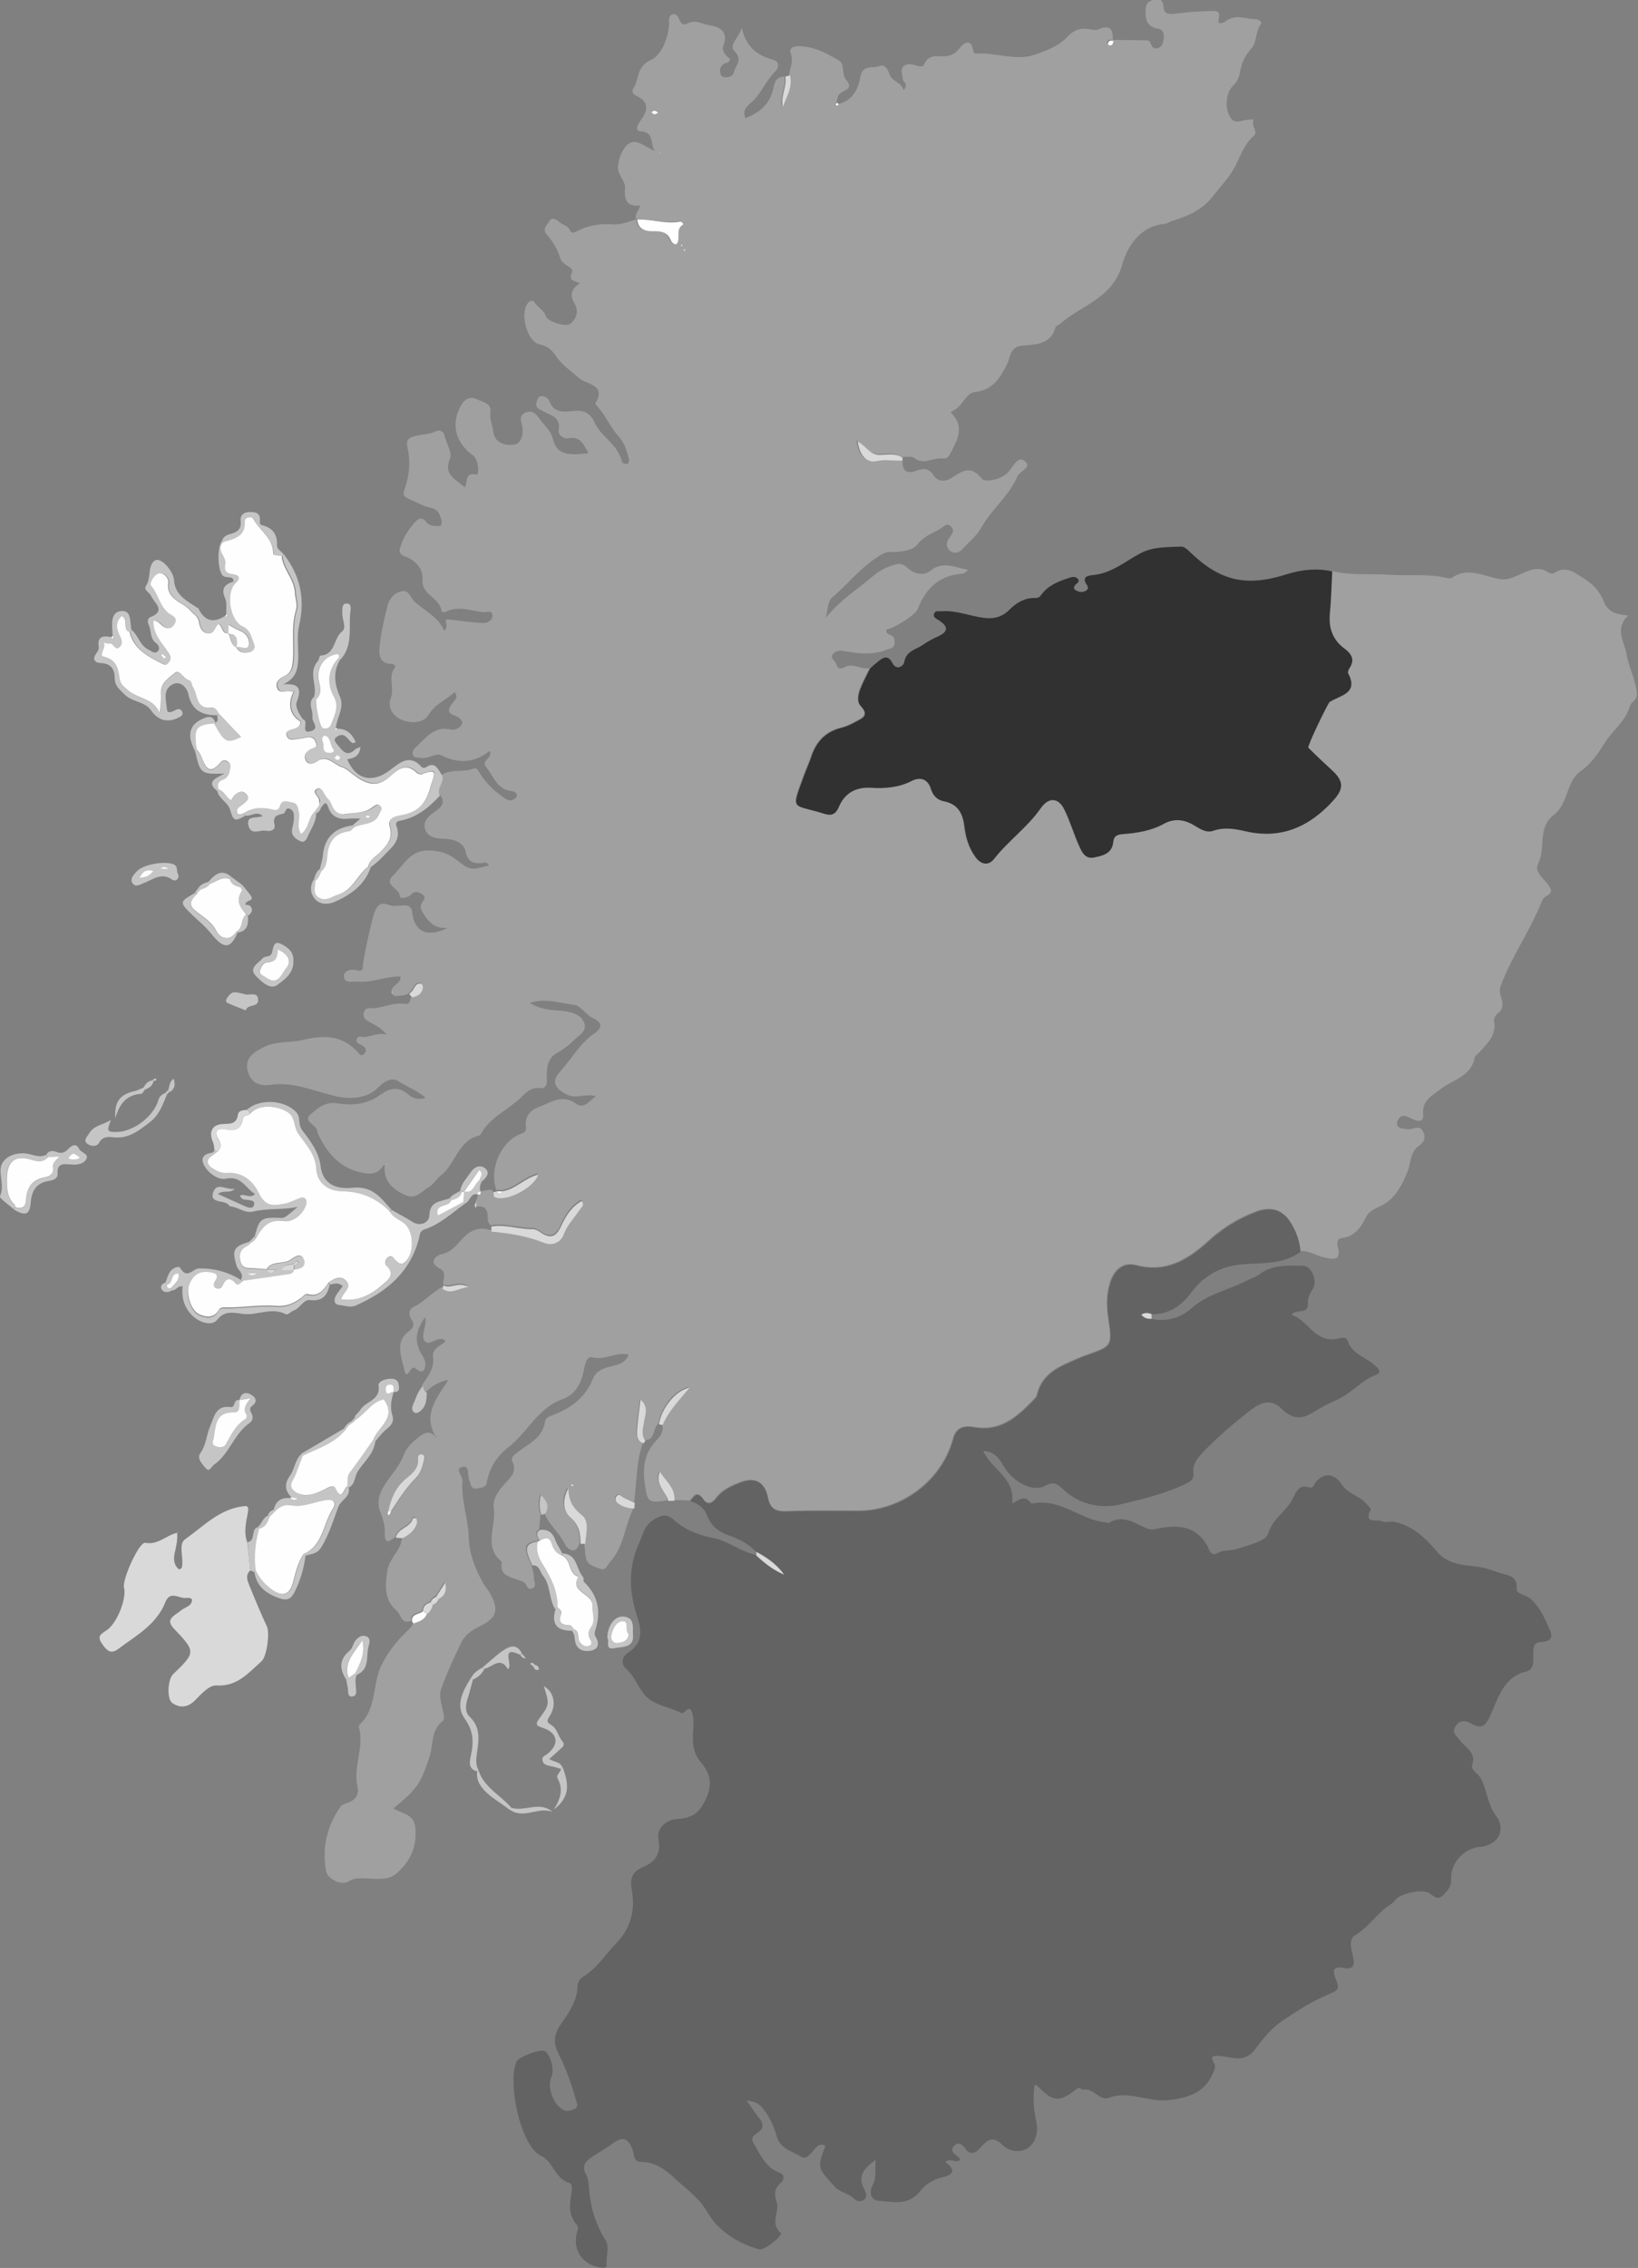 <svg width="146" height="202" viewBox="0 0 146 202" fill="none" xmlns="http://www.w3.org/2000/svg">
<rect x="0" y="0" width="146" height="202" fill="#808080" stroke="none"/>
<g clip-path="url(#clip0_68_1699)">
<path d="M80.44 41.031C80.401 41.978 80.874 42.235 81.703 41.919C82.335 41.682 82.789 41.682 83.223 42.353C83.558 42.866 84.17 42.965 84.821 42.57C85.67 42.037 86.479 41.327 87.505 42.629C87.782 42.984 89.262 42.787 89.952 41.958C90.327 41.505 90.742 40.538 91.373 41.09C92.005 41.643 90.88 41.958 90.683 42.432C89.952 44.168 88.393 45.332 87.486 46.969C87.111 47.659 86.361 48.291 85.769 48.922C85.492 49.218 85.058 49.376 84.683 49.06C84.328 48.764 84.308 48.37 84.565 47.975C84.782 47.64 85.157 47.304 84.782 46.91C84.387 46.476 84.071 46.969 83.736 47.147C83.025 47.541 82.295 47.778 81.723 48.547C81.387 49.001 80.263 49.198 79.414 49.159C78.901 49.139 78.546 49.395 78.131 49.672C76.612 50.638 75.546 52.078 74.184 53.203C73.809 53.518 73.789 54.11 73.632 54.998C74.934 53.4 76.394 52.512 77.677 51.427C78.23 50.954 78.842 50.559 79.552 50.362C80.045 50.204 80.401 50.105 80.914 50.599C81.348 51.033 82.275 51.368 82.927 50.835C84.032 49.948 85.038 50.52 86.301 50.756C86.025 50.973 85.946 51.092 85.847 51.092C83.775 51.21 82.512 52.374 81.802 54.248C81.605 54.761 79.591 56.043 79.039 56.043C78.901 56.359 79.138 56.477 79.355 56.556C79.749 56.694 79.749 56.99 79.73 57.325C79.69 57.759 79.355 57.74 79.059 57.858C77.855 58.351 76.612 58.233 75.388 58.016C74.974 57.937 74.579 57.878 74.263 58.233C73.908 58.647 74.46 58.844 74.539 59.16C74.737 59.791 75.131 59.476 75.487 59.337C76.177 59.101 76.809 59.673 77.5 59.495C77.223 60.067 76.907 60.639 76.671 61.231C76.454 61.764 76.296 62.454 76.671 62.849C77.5 63.736 76.75 63.953 76.197 64.269C75.822 64.486 75.408 64.664 74.974 64.782C73.592 65.117 72.743 65.966 72.29 67.287C72.092 67.899 71.816 68.491 71.599 69.082C70.415 72.318 70.573 71.528 73.454 72.456C74.066 72.653 74.441 72.456 74.697 71.864C75.23 70.601 76.237 70.049 77.579 70.128C78.842 70.207 80.045 70.108 81.21 69.516C81.94 69.142 82.65 69.339 82.927 70.227C83.104 70.818 83.479 71.213 84.071 71.331C85.315 71.568 85.769 72.397 85.907 73.541C86.025 74.507 86.282 75.434 86.854 76.243C87.328 76.934 87.999 77.151 88.551 76.46C89.814 74.843 91.531 73.659 92.696 71.963C93.406 70.956 94.274 70.996 94.827 72.081C95.32 73.087 95.656 74.172 96.09 75.198C96.347 75.77 96.623 76.5 97.432 76.342C98.202 76.184 99.07 76.006 99.169 74.961C99.228 74.369 99.583 74.27 100.077 74.251C101.32 74.152 102.543 73.955 103.668 73.343C104.576 72.85 105.425 72.929 106.293 73.422C106.846 73.738 107.418 74.192 108.089 73.955C109.056 73.62 109.984 73.758 110.931 73.994C114.128 74.744 116.674 73.6 118.785 71.252C119.772 70.167 119.693 69.497 118.627 68.53C117.917 67.899 117.226 67.228 116.555 66.557C116.437 66.439 118.292 62.592 118.45 62.494C119.358 61.862 121.075 61.764 120.108 59.929C120.048 59.831 120.147 59.614 120.226 59.476C120.719 58.726 120.423 58.213 119.792 57.74C118.766 56.99 118.351 55.964 118.47 54.702C118.568 53.419 118.608 52.137 118.687 50.855C120.384 51.289 122.121 51.072 123.818 51.19C125.456 51.309 127.094 51.092 128.712 51.427C128.949 51.467 129.265 51.585 129.403 51.467C130.843 50.461 132.225 51.328 133.606 51.565C134.258 51.684 134.771 51.486 135.323 51.23C136.192 50.855 137.06 50.342 138.027 50.993C138.145 51.072 138.382 51.131 138.481 51.072C139.527 50.362 140.218 50.914 141.125 51.486C142.033 52.039 142.606 52.709 142.961 53.597C143.336 54.544 144.105 54.721 145.132 54.82C143.869 56.004 144.796 57.168 144.974 58.252C145.171 59.436 145.803 60.541 145.901 61.784C145.941 62.375 145.408 62.474 145.29 62.869C144.895 64.249 143.711 65.078 143 66.222C142.448 67.11 141.796 68.037 140.968 68.629C139.527 69.615 139.823 71.588 138.501 72.574C137.001 73.698 137.81 75.533 137.099 76.934C136.744 77.624 137.514 78.176 137.909 78.689C138.264 79.163 138.461 79.459 137.83 79.814C137.672 79.912 137.494 80.07 137.435 80.248C136.409 82.891 134.712 85.199 133.745 87.862C133.606 88.237 133.725 88.572 133.823 88.908C133.981 89.381 134.001 89.855 133.547 90.229C133.31 90.407 133.133 90.663 133.172 90.939C133.409 92.202 132.58 92.932 131.85 93.741C131.712 93.898 131.495 94.017 131.455 94.175C131.139 95.871 129.521 96.147 128.416 96.996C127.607 97.607 126.699 98.061 126.857 99.303C126.916 99.797 126.561 99.915 126.147 99.777C125.851 99.678 125.574 99.461 125.278 99.402C124.923 99.323 124.666 99.54 124.548 99.876C124.41 100.31 124.686 100.467 125.041 100.527C125.278 100.566 125.535 100.605 125.752 100.566C126.166 100.487 126.581 100.231 126.857 100.822C127.133 101.395 126.877 101.769 126.462 102.065C125.653 102.657 125.772 103.584 125.476 104.314C125.002 105.478 124.351 106.879 122.949 107.47C122.456 107.687 122.002 107.924 121.746 108.417C121.292 109.344 120.739 110.133 119.594 110.271C119.2 110.311 119.141 110.705 119.239 111.041C119.575 112.284 118.884 112.185 118.055 112.007C117.325 111.85 116.674 111.356 115.865 111.435C115.805 110.587 115.549 109.778 115.115 109.048C114.345 107.707 113.319 107.372 111.898 107.904C110.299 108.496 108.878 109.404 107.635 110.548C105.8 112.205 103.885 113.349 101.241 112.658C100.136 112.362 99.327 113.013 98.952 114.118C98.577 115.183 98.596 116.268 98.754 117.334C99.109 119.859 99.149 119.859 96.761 120.687C96.643 120.727 96.524 120.766 96.425 120.805C94.768 121.555 92.893 122.068 92.4 124.218C92.36 124.435 92.123 124.613 91.965 124.79C90.544 126.25 89.064 127.493 86.775 127.079C86.005 126.94 85.196 127.039 84.92 128.124C83.933 131.833 80.341 134.535 76.473 134.535C74.342 134.535 72.211 134.496 70.099 134.575C69.093 134.614 68.599 134.358 68.382 133.292C68.086 131.872 67.178 131.497 65.876 132.03C65.086 132.346 64.336 132.681 63.803 133.391C63.488 133.825 63.053 134.101 62.639 133.49C62.106 132.701 61.81 133.233 61.475 133.647C61.001 133.628 60.527 133.608 60.054 133.608C60.153 132.484 59.304 131.872 58.751 131.024C58.297 132.188 59.284 132.779 59.521 133.628C57.745 133.904 57.705 133.786 57.468 132.129C57.271 130.649 57.449 129.387 58.534 128.262C58.87 127.927 59.205 127.434 59.008 126.862C59.521 125.619 60.468 124.672 61.396 123.547C60.172 123.745 58.889 125.362 58.672 126.802C58.159 127.197 58.455 128.262 57.468 128.262C57.015 127.67 57.251 127.059 57.37 126.428C57.468 125.855 57.745 125.224 57.034 124.573C56.916 125.54 56.797 126.368 56.738 127.177C56.699 127.69 56.659 128.242 57.311 128.479C56.699 130.215 56.758 132.03 56.521 133.805C56.206 133.647 55.89 133.49 55.574 133.352C55.357 133.253 55.12 132.878 54.883 133.233C54.666 133.569 54.962 133.825 55.238 133.983C55.613 134.2 56.048 134.279 56.482 134.298C55.673 135.857 55.633 137.77 54.37 139.131C54.114 139.408 54.015 139.94 53.482 139.723C52.989 139.526 52.357 139.427 52.219 138.737C52.14 138.303 52.12 137.869 52.081 137.435C52.14 136.528 52.515 135.423 51.745 134.831C50.995 134.259 50.601 133.667 50.581 132.464C49.989 133.608 50.166 134.515 50.759 135.068C51.528 135.758 51.666 136.528 51.666 137.415C51.291 138.658 50.502 137.869 50.324 137.494C49.851 136.488 48.904 135.798 48.529 134.752C48.923 134.101 48.667 133.628 48.134 133.095C47.956 133.786 47.996 134.318 48.173 134.871C48.134 135.324 48.094 135.758 48.055 136.212C47.562 136.508 47.897 136.823 48.015 137.159C47.956 137.198 47.897 137.218 47.838 137.238C46.693 137.435 46.614 137.79 47.344 139.368C47.483 139.743 47.581 140.118 47.581 140.532C47.581 140.867 47.897 141.282 47.423 141.479C46.989 141.656 46.969 141.144 46.752 140.966C46.535 140.808 46.239 140.749 45.983 140.65C45.292 140.414 44.542 140.236 44.72 139.21C44.72 139.171 44.72 139.112 44.7 139.092C43.042 137.711 44.266 135.896 44.009 134.298C43.891 133.549 44.443 132.74 45.035 132.109C45.509 131.596 46.101 131.083 45.687 130.215C45.489 129.781 45.825 129.584 46.141 129.347C47.127 128.578 48.41 128.065 48.588 126.566C48.608 126.408 48.825 126.211 48.982 126.151C50.699 125.54 52.12 124.613 52.831 122.837C53.166 122.029 53.897 121.831 54.646 121.654C55.219 121.516 55.791 121.338 56.028 120.648C54.883 120.371 53.877 121.22 52.752 120.884C52.397 120.786 52.179 121.318 52.101 121.752C51.864 123.015 51.449 124.159 50.107 124.632C47.956 125.402 47.029 127.552 45.371 128.854C44.246 129.742 43.614 130.748 43.378 132.089C43.299 132.484 42.924 132.484 42.628 132.562C42.312 132.641 42.055 132.562 41.957 132.247C41.878 132.03 41.819 131.793 41.759 131.556C41.681 131.162 41.819 130.471 41.148 130.669C40.595 130.846 41.108 131.339 41.187 131.695C41.187 131.734 41.227 131.773 41.227 131.813C41.069 133.529 41.72 135.186 41.779 136.863C41.819 138.382 42.332 139.664 43.022 140.927C43.2 141.242 43.437 141.518 43.614 141.814C44.542 143.392 44.305 144.122 42.687 144.892C42.016 145.207 41.424 145.661 41.108 146.312C40.437 147.693 39.786 149.093 39.292 150.533C39.115 151.066 39.352 151.796 39.49 152.407C39.569 152.743 39.648 153.157 39.431 153.315C38.404 154.124 38.621 155.366 38.306 156.392C37.497 158.957 37.082 159.41 35.069 161.067C35.799 161.561 36.905 161.501 37.023 162.823C37.181 164.579 36.49 165.9 35.267 166.926C34.536 167.518 33.431 167.321 32.464 167.301C31.991 167.301 31.556 167.262 31.102 167.557C30.491 167.972 29.228 167.419 29.07 166.67C28.675 164.559 29.149 162.626 30.372 160.89C30.491 160.732 30.767 160.653 31.004 160.574C31.675 160.337 32.03 159.805 31.872 159.174C31.438 157.359 32.504 155.623 31.991 153.828C31.971 153.769 32.01 153.65 32.05 153.611C33.569 152.21 33.194 150.119 33.925 148.482C34.438 147.357 35.306 146.194 36.273 145.286C36.51 145.049 36.747 144.872 36.806 144.537C37.279 144.379 37.753 144.26 37.97 143.728C38.266 143.511 38.444 143.195 38.523 142.84C38.779 142.761 38.937 142.603 39.016 142.347C39.628 142.051 39.766 141.538 39.628 140.887C39.352 141.301 39.095 141.735 38.819 142.15C38.582 142.229 38.424 142.406 38.325 142.643C37.95 142.761 37.654 142.958 37.654 143.412C37.339 143.747 36.569 143.59 36.668 144.359C35.74 144.734 35.78 143.826 35.365 143.471C34.201 142.465 34.339 141.242 34.517 139.96C34.615 139.25 35.03 138.697 35.405 138.145C35.661 137.751 35.78 137.356 35.839 136.922C36.431 136.646 36.924 136.251 37.122 135.581C37.161 135.443 37.122 135.285 37.062 135.147C37.062 135.127 36.766 135.127 36.766 135.166C36.549 136.015 35.405 136.015 35.247 136.883C34.753 137.238 34.26 137.691 34.3 136.528C34.319 135.877 34.142 135.285 33.885 134.634C33.372 133.352 34.28 132.227 34.99 131.261C35.405 130.708 35.76 130.195 35.997 129.564C36.253 128.874 36.826 128.38 37.398 127.946C37.931 127.532 38.464 127.355 39.016 128.242C37.536 126.072 38.898 124.573 39.964 122.916C39.115 123.035 38.523 123.449 37.97 123.962C37.714 123.843 37.654 123.607 37.615 123.37C38.128 122.601 38.74 121.91 38.602 120.845C38.503 120.154 39.214 119.878 39.628 119.563C39.707 119.385 39.667 119.385 39.569 119.326C38.937 118.971 38.148 120.095 37.773 119.306C37.556 118.833 38.069 118.024 37.891 117.314C36.944 118.675 36.924 119.642 37.733 120.884C37.931 121.2 37.97 121.614 37.832 121.93C37.615 122.364 37.299 122.068 37.043 121.89C37.003 121.871 36.964 121.851 36.944 121.831C36.569 121.614 36.273 123.094 36.036 122.009C35.819 120.924 35.148 119.543 36.392 118.616C36.885 118.241 36.964 117.945 36.707 117.57C36.332 117.038 36.49 116.564 36.924 116.367C37.852 115.933 38.483 115.124 39.371 114.651C40.121 115.223 40.733 114.631 41.681 114.513C40.773 114.02 40.121 114.73 39.49 114.375C39.49 113.901 39.845 113.329 39.214 112.994C38.069 112.422 38.937 111.79 39.352 111.712C40.299 111.514 40.733 110.824 41.286 110.252C41.996 109.542 42.766 109.226 43.753 109.581C45.371 109.719 46.95 109.976 48.469 110.587C49.18 110.863 49.93 110.567 50.186 109.877C50.502 109.009 51.134 108.397 51.607 107.668C51.765 107.431 52.081 107.214 51.804 106.859C50.877 107.372 50.384 108.2 49.969 109.108C49.495 110.133 48.982 110.232 48.094 109.621C47.897 109.482 47.66 109.364 47.443 109.364C46.2 109.384 45.016 108.91 43.753 109.127C43.476 108.95 43.476 108.674 43.476 108.397C43.476 107.628 43.121 107.332 42.371 107.49C42.391 107.313 42.411 107.135 42.411 106.977C42.49 106.76 42.667 106.543 42.549 106.287H42.529C42.746 106.346 42.825 106.267 42.786 106.03V106.05C43.161 106.188 43.555 105.794 43.93 106.07C43.97 106.228 43.97 106.464 44.049 106.504C45.035 106.977 47.502 105.734 47.937 104.511C46.713 104.787 45.904 105.853 44.72 105.991C44.562 105.991 44.384 105.991 44.226 105.991H44.246C43.575 104.255 44.581 101.612 46.516 100.961C46.831 100.842 46.93 100.625 46.871 100.29C46.752 99.422 47.344 98.85 47.976 98.613C49.042 98.238 50.088 97.39 51.331 98.297C52.081 98.83 52.515 98.041 53.127 97.627C52.179 97.37 51.351 97.923 50.482 97.469C49.515 96.976 49.121 96.344 49.851 95.536C50.897 94.392 51.647 92.971 52.949 92.064C53.739 91.511 53.699 91.078 52.791 90.644C52.199 90.348 51.745 89.559 51.173 89.499C49.93 89.361 48.686 88.868 47.226 89.322C48.252 89.993 49.298 89.933 50.265 90.052C51.094 90.17 51.824 90.407 52.081 91.137C52.337 91.847 51.607 92.202 51.153 92.656C50.699 93.109 50.226 93.465 49.653 93.78C48.765 94.254 48.706 95.22 48.746 96.108C48.765 96.7 48.608 96.976 48.035 96.917C47.246 96.838 46.733 97.469 46.318 97.864C45.193 98.909 43.674 99.54 42.884 100.961C42.845 101.02 42.786 101.118 42.726 101.138C40.792 101.572 40.615 103.722 39.253 104.728C38.898 104.985 38.7 105.458 38.247 105.715C37.576 106.089 37.122 106.879 36.135 106.445C34.872 105.892 34.122 105.083 34.3 103.643C34.339 103.624 34.379 103.624 34.398 103.604C34.418 103.584 34.398 103.545 34.398 103.525C34.379 103.564 34.339 103.624 34.319 103.663C33.846 104.255 33.53 104.669 32.484 104.492C30.333 104.117 29.208 102.795 28.359 101.02C28.3 100.921 28.28 100.783 28.261 100.665C28.142 100.152 26.958 99.856 27.688 99.244C28.32 98.712 29.011 98.081 30.116 98.278C31.418 98.495 32.74 98.357 33.905 97.508C34.694 96.936 35.503 96.7 36.392 97.489C36.727 97.785 37.279 98.002 37.931 97.785C37.181 97.094 36.273 96.818 35.523 96.305C34.951 95.911 34.221 96.325 33.708 96.857C32.74 97.864 31.201 97.942 29.879 97.627C27.984 97.193 26.149 96.325 24.116 96.621C23.09 96.778 22.32 96.423 22.064 95.319C21.807 94.155 22.735 93.681 23.465 93.287C24.531 92.715 25.833 92.892 26.938 92.636C28.853 92.182 30.392 92.182 31.793 93.603C31.991 93.8 32.168 94.254 32.523 93.78C32.74 93.484 32.543 93.267 32.267 93.109C32.05 92.971 31.655 92.892 31.813 92.518C31.951 92.182 32.306 92.399 32.563 92.36C33.194 92.281 33.786 91.945 34.457 92.162C34.063 91.63 33.53 91.334 32.997 91.058C32.642 90.88 32.267 90.644 32.444 90.131C32.602 89.697 32.918 89.815 33.313 89.795C34.24 89.736 35.128 89.243 36.135 89.421C36.569 89.499 36.53 88.987 36.688 88.75C37.201 88.671 37.576 88.434 37.635 87.862C37.654 87.704 37.556 87.527 37.378 87.527C36.885 87.527 36.885 88.079 36.569 88.296C36.51 88.335 36.49 88.415 36.431 88.493C36.056 88.691 35.661 88.691 35.267 88.71C35.188 88.671 35.089 88.631 35.01 88.592C34.99 88.552 34.951 88.513 34.931 88.474C34.931 88.375 34.911 88.276 34.911 88.178C35.03 87.704 35.721 87.625 35.701 86.974C34.418 86.935 33.214 87.546 31.931 87.428C31.438 87.389 30.688 87.645 30.649 86.955C30.629 86.501 31.28 86.225 31.892 86.442C32.089 86.521 32.385 86.462 32.346 86.087C32.306 85.653 33.135 81.924 33.352 81.333C33.589 80.701 33.865 80.287 34.675 80.603C35.05 80.761 35.543 80.642 35.977 80.642C36.411 80.642 36.688 80.721 36.747 81.293C36.924 83.009 38.128 83.542 39.924 82.635C38.7 82.773 38.187 82.062 37.714 81.333C37.536 81.056 37.398 80.76 37.595 80.445C37.753 80.169 38.049 79.912 37.615 79.636C37.299 79.439 36.944 79.32 36.648 79.676C36.332 80.011 35.642 80.07 35.642 79.853C35.661 79.103 34.083 78.847 35.069 77.94C35.977 77.091 36.47 75.79 38.108 75.75C39.135 75.73 39.924 76.006 40.635 76.539C41.898 77.506 41.858 77.545 43.575 77.091C43.437 76.717 43.121 76.855 42.904 76.874C42.134 76.914 41.7 76.776 41.503 75.849C41.306 74.941 40.299 74.724 39.47 74.704C38.74 74.685 38.108 74.507 37.891 73.856C37.654 73.166 38.227 72.653 38.76 72.298C39.371 71.884 39.746 71.469 39.194 70.759C38.858 70.108 39.589 69.615 39.411 68.984C40.279 68.471 41.325 68.826 42.213 68.451C42.509 68.313 42.648 68.688 42.805 68.925C43.358 69.812 44.108 70.483 44.976 71.094C45.233 71.272 45.47 71.351 45.746 71.213C45.884 71.154 46.062 71.016 46.062 70.897C46.081 70.503 45.687 70.483 45.47 70.444C44.246 70.227 43.97 69.082 43.319 68.313C42.845 67.741 43.95 67.524 43.654 66.873C42.332 67.938 40.911 68.057 39.371 67.287C38.819 67.011 38.168 67.642 37.497 67.504C37.279 67.445 36.983 67.544 36.845 67.307C36.688 67.011 36.845 66.755 37.062 66.557C37.95 65.749 38.681 64.624 40.181 64.979C40.595 65.078 41.069 64.782 41.187 64.466C41.306 64.151 40.852 63.855 40.536 63.736C39.746 63.48 40.023 63.046 40.319 62.652C40.536 62.356 40.871 62.139 40.536 61.645C39.766 62.336 38.799 62.691 38.207 63.658C37.733 64.427 36.707 64.427 35.957 64.171C35.109 63.894 34.477 63.066 34.832 62.178C35.188 61.271 34.556 60.324 35.168 59.495C35.286 59.318 35.128 59.16 34.971 59.14C33.629 59.12 33.786 58.095 33.865 57.306C33.984 56.201 34.26 55.116 34.517 54.031C34.675 53.36 35.089 52.828 35.76 52.67C36.47 52.492 36.569 53.242 36.964 53.597C37.872 54.426 39.075 54.938 39.589 56.181C40.042 55.787 39.569 55.353 39.825 55.156C40.95 55.274 42.016 55.451 43.082 55.491C43.437 55.511 43.95 55.234 43.891 54.761C43.832 54.307 43.378 54.564 43.082 54.524C41.957 54.406 40.832 53.913 39.687 54.505C39.608 54.544 39.352 54.485 39.352 54.465C39.273 53.242 37.576 53.045 37.654 51.644C37.733 50.599 37.003 49.889 36.036 49.533C35.444 49.316 35.622 48.863 35.74 48.567C35.977 47.797 36.451 47.127 36.983 46.515C37.24 46.219 37.595 45.983 37.97 46.476C38.266 46.851 38.74 46.87 39.174 46.851C39.371 46.831 39.411 46.535 39.352 46.338C39.194 45.844 39.095 45.391 38.424 45.233C37.733 45.095 37.102 44.72 36.451 44.444C36.076 44.286 35.859 44.109 36.036 43.635C36.49 42.432 36.608 41.189 36.332 39.907C36.214 39.355 36.214 39.019 37.043 38.822C37.615 38.684 38.286 38.703 38.858 38.408C39.115 38.27 39.529 38.408 39.589 38.684C39.746 39.414 40.319 40.341 40.121 40.814C39.47 42.333 40.635 42.669 41.424 43.398C41.74 42.965 41.365 42.037 42.43 42.274C42.766 42.353 42.667 40.913 42.134 40.538C40.575 39.414 40.161 37.737 41.108 36.08C41.384 35.587 41.898 35.271 42.411 35.528C42.924 35.784 43.832 35.863 43.713 36.711C43.614 37.342 43.891 37.875 43.97 38.447C44.108 39.552 45.154 39.71 45.884 39.591C46.476 39.493 46.693 38.625 46.535 37.914C46.437 37.48 46.239 37.047 46.792 36.77C47.325 36.514 47.7 36.751 48.015 37.204C48.43 37.836 49.061 38.23 49.298 39.138C49.614 40.42 50.522 40.617 52.456 40.361C52.022 39.631 51.785 38.822 50.64 39.039C50.245 39.118 49.713 38.723 49.792 38.348C50.028 37.125 49.061 37.007 48.39 36.612C48.094 36.435 47.68 36.356 47.818 35.863C47.877 35.626 47.956 35.33 48.193 35.291C48.608 35.232 48.884 35.508 49.022 35.843C49.377 36.672 50.048 36.711 50.818 36.632C51.726 36.534 52.475 36.494 53.008 37.658C53.581 38.92 55.12 39.611 55.436 41.13C55.456 41.228 55.692 41.327 55.831 41.327C56.087 41.307 56.087 41.051 56.048 40.873C55.89 40.104 55.594 39.355 55.1 38.822C54.39 38.053 54.035 37.066 53.324 36.297C53.225 36.178 53.028 35.981 53.068 35.922C54.094 34.245 52.258 34.245 51.627 33.693C50.877 33.042 50.068 32.49 49.495 31.641C49.18 31.168 48.805 30.813 48.114 30.675C46.989 30.458 46.318 27.953 47.029 27.025C47.206 26.789 47.502 26.69 47.621 26.907C47.917 27.381 48.489 27.617 48.667 28.189C48.805 28.623 50.403 29.156 50.818 28.84C51.41 28.406 51.587 27.676 51.232 27.065C50.759 26.296 50.897 25.763 51.666 25.25C51.291 24.974 50.601 25.073 50.995 24.244C51.212 23.81 50.127 23.652 49.93 22.981C49.713 22.252 49.298 21.522 48.785 20.95C48.272 20.378 48.765 20.062 48.943 19.727C49.18 19.293 49.575 19.529 49.87 19.786C50.166 20.042 50.62 20.082 50.798 20.496C50.916 20.792 51.133 20.752 51.39 20.614C52.377 20.082 53.443 19.904 54.568 19.983C55.298 20.042 56.008 19.766 56.699 19.529C56.778 20.358 57.35 20.575 58.041 20.555C58.771 20.535 59.383 20.595 59.699 21.384C59.778 21.601 60.113 21.857 60.251 21.64C60.567 21.167 60.074 20.378 60.784 19.963C60.843 19.924 60.685 19.687 60.488 19.707C60.449 19.707 60.409 19.727 60.37 19.727C59.126 19.924 57.942 19.45 56.699 19.51C56.561 19.076 56.916 18.78 57.074 18.306C55.89 18.444 55.613 17.793 55.712 16.846C55.791 16.097 55.061 15.663 55.081 14.894C55.1 13.986 55.732 12.605 56.541 12.645C57.133 12.665 57.705 13.197 58.376 13.434C57.903 12.881 58.376 11.737 57.093 11.698C56.62 11.678 56.778 11.185 57.015 10.85C57.686 9.962 58.021 9.114 56.659 8.502C56.403 8.384 56.284 8.108 56.442 7.891C56.995 7.082 56.679 5.938 58.041 5.326C58.968 4.912 59.6 3.354 59.639 2.012C59.639 1.716 59.6 1.401 59.916 1.282C60.251 1.164 60.409 1.44 60.527 1.696C60.666 2.012 60.863 2.328 61.238 2.111C61.968 1.696 62.659 2.17 63.31 2.269C64.178 2.387 64.948 2.841 64.475 4.064C64.297 4.537 64.692 4.951 65.067 5.247C65.047 5.642 64.711 5.563 64.534 5.681C64.218 5.898 64.119 6.155 64.198 6.51C64.238 6.727 64.395 6.865 64.613 6.885C64.948 6.904 65.323 6.786 65.402 6.451C65.54 5.839 66.27 5.366 65.461 4.557C64.909 3.985 65.955 3.255 66.112 2.466C66.448 4.024 67.356 4.912 68.856 5.306C69.527 5.484 69.448 6.017 69.053 6.411C68.244 7.2 67.889 8.285 67.04 9.054C66.704 9.37 66.093 9.765 66.448 10.534C67.593 10.06 68.481 9.429 68.856 8.167C69.013 7.614 69.013 6.825 69.921 6.825C70.079 7.753 69.467 8.601 69.704 9.528C70.02 8.601 70.592 7.753 70.336 6.707C70.395 6.056 70.77 5.445 70.474 4.734C70.336 4.419 70.573 4.143 71.007 4.123C72.428 4.064 73.632 4.715 74.776 5.385C75.329 5.701 74.974 6.589 75.427 7.121C76.197 8.029 75.013 8.029 74.756 8.463C74.638 8.66 74.618 8.916 74.559 9.133C74.52 9.193 74.421 9.271 74.421 9.291C74.52 9.449 74.618 9.35 74.697 9.271C76 8.995 76.493 7.93 76.691 6.845C76.888 5.721 77.776 6.115 78.348 5.898C78.901 5.681 79.138 6.174 79.276 6.589C79.513 7.299 80.341 7.299 80.539 8.029C81.032 7.457 80.46 7.299 80.46 7.023C80.48 6.628 80.124 6.155 80.657 5.819C81.23 5.464 82.157 6.194 82.335 5.8C82.71 4.912 83.321 4.991 83.992 5.011C84.644 5.03 85.098 4.853 85.532 4.3C85.867 3.866 86.519 3.314 86.736 4.478C86.775 4.675 86.854 4.794 87.012 4.774C88.729 4.655 90.505 5.425 92.103 4.912C93.13 4.577 94.334 4.143 95.143 3.275C95.695 2.683 96.327 2.446 97.116 2.604C97.373 2.663 97.708 2.703 97.945 2.604C99.031 2.13 99.208 2.722 99.188 3.59C98.991 3.511 98.794 3.511 98.695 3.728C98.636 3.866 98.715 3.965 98.853 3.965C99.129 3.965 99.129 3.728 99.169 3.551C100.096 3.571 101.004 3.571 101.932 3.59C102.168 3.59 102.445 3.531 102.543 3.827C102.662 4.182 102.839 4.419 103.234 4.281C103.629 4.143 103.688 3.748 103.727 3.393C103.787 2.979 103.649 2.643 103.234 2.564C102.267 2.387 102.089 1.854 102.109 0.907C102.129 0.217 102.445 0.079 102.918 -0.039C103.392 -0.158 103.688 0.059 103.708 0.592C103.747 1.262 104.142 1.282 104.714 1.223C105.74 1.085 106.786 1.006 107.832 0.986C108.207 0.986 108.859 0.809 108.622 1.716C108.484 2.269 109.036 2.052 109.253 1.894C110.122 1.223 111.029 1.696 111.918 1.716C112.174 1.716 112.529 1.973 112.411 2.111C111.878 2.781 112.056 3.748 111.543 4.32C110.97 4.932 110.674 5.602 110.536 6.372C110.457 6.865 110.28 7.279 109.905 7.634C109.194 8.305 109.135 9.922 109.806 10.633C110.141 10.988 110.556 10.771 110.931 10.711C111.207 10.672 111.799 10.554 111.72 10.731C111.503 11.244 112.174 11.737 111.76 12.092C110.911 12.842 110.576 13.848 110.102 14.795C109.609 15.761 108.839 16.551 108.207 17.359C107.161 18.74 105.898 19.233 104.458 19.687C104.241 19.766 104.024 19.924 103.787 19.944C101.576 20.141 100.451 22.035 100.037 23.534C99.169 26.611 96.386 27.163 94.472 28.86C94.353 28.959 94.136 29.018 94.097 29.116C93.663 30.734 92.281 30.675 91.058 30.793C90.012 30.912 90.071 31.799 89.775 32.411C89.143 33.654 88.512 34.739 86.913 34.916C86.183 34.995 85.887 35.863 85.354 36.317C85.177 36.474 84.959 36.573 84.723 36.731C85.65 37.579 85.63 38.526 85.117 39.572C84.525 40.775 84.565 40.873 83.815 40.834C83.045 40.814 82.295 41.426 81.506 40.794C81.249 40.597 80.736 40.716 80.341 40.696C79.69 40.242 78.96 40.44 78.249 40.44C77.421 40.44 77.085 39.65 76.335 39.236C76.473 40.4 77.065 41.209 77.993 40.992C78.921 40.893 79.651 41.071 80.44 41.031ZM34.892 134.594C35.563 133.569 36.194 132.543 37.082 131.655C37.497 131.241 37.674 130.629 37.832 130.038C37.872 129.84 37.931 129.623 37.654 129.544C37.398 129.485 37.26 129.702 37.299 129.899C37.418 130.827 36.688 131.32 36.174 131.754C35.247 132.523 34.892 133.509 34.655 134.594C34.615 134.732 34.517 134.89 34.734 134.969C34.714 134.969 34.813 134.732 34.892 134.594ZM58.672 10.041C58.534 9.962 58.435 9.883 58.337 9.863C58.258 9.863 58.159 9.942 58.061 10.001C58.159 10.06 58.238 10.159 58.337 10.179C58.435 10.179 58.534 10.1 58.672 10.041ZM51.153 132.267C51.094 132.247 51.015 132.207 50.956 132.207C50.936 132.207 50.897 132.247 50.877 132.286C50.916 132.326 50.976 132.385 51.015 132.385C51.055 132.385 51.094 132.306 51.153 132.267ZM56.206 120.312L56.245 120.233H56.186L56.206 120.312ZM61.08 22.271C61.06 22.252 61.041 22.232 61.001 22.192C60.981 22.212 60.962 22.232 60.922 22.271C60.962 22.291 61.001 22.311 61.041 22.35C61.06 22.331 61.08 22.311 61.08 22.271ZM60.824 21.857C60.804 21.837 60.784 21.798 60.745 21.778C60.725 21.798 60.685 21.818 60.666 21.857C60.705 21.877 60.745 21.916 60.764 21.936C60.804 21.896 60.804 21.877 60.824 21.857ZM58.81 13.69L58.87 13.631L58.791 13.611L58.81 13.69Z" fill="#A0A0A0"/>
<path d="M61.534 133.707C61.869 133.292 62.165 132.76 62.698 133.549C63.113 134.16 63.547 133.864 63.863 133.45C64.395 132.74 65.165 132.405 65.935 132.089C67.237 131.556 68.145 131.931 68.441 133.352C68.658 134.417 69.171 134.673 70.158 134.634C72.29 134.555 74.421 134.594 76.533 134.594C80.401 134.594 83.992 131.892 84.979 128.183C85.255 127.098 86.065 127 86.834 127.138C89.124 127.572 90.604 126.309 92.025 124.849C92.183 124.672 92.419 124.494 92.459 124.277C92.952 122.127 94.807 121.614 96.485 120.865C96.603 120.805 96.722 120.786 96.82 120.746C99.208 119.898 99.169 119.918 98.814 117.393C98.656 116.328 98.656 115.243 99.011 114.177C99.386 113.073 100.195 112.422 101.3 112.718C103.945 113.408 105.859 112.264 107.694 110.607C108.938 109.463 110.358 108.575 111.957 107.963C113.398 107.431 114.424 107.766 115.174 109.108C115.588 109.837 115.865 110.646 115.924 111.495C114.345 112.658 112.49 112.461 110.674 112.619C108.878 112.777 107.339 113.566 106.214 115.085C105.346 116.268 104.201 117.097 102.622 117.057C102.326 116.959 102.03 116.9 101.715 117.117C101.971 117.413 102.267 117.511 102.622 117.472C104.004 117.748 105.208 117.413 106.273 116.466C107.655 115.243 109.49 114.907 111.089 114.079C111.444 113.881 111.858 113.803 112.233 113.526C113.378 112.619 114.799 112.718 116.141 112.737C116.911 112.737 117.443 114.079 117.029 114.769C116.772 115.183 116.555 115.558 116.575 116.091C116.634 117.156 115.509 116.525 115.115 117.097C115.845 117.353 116.338 117.906 116.871 118.419C117.463 118.991 118.272 119.484 119.239 119.227C119.535 119.148 120.009 119.05 120.108 119.385C120.483 120.569 121.647 120.845 122.456 121.535C122.732 121.772 123.285 122.206 122.673 122.443C121.311 122.956 120.423 124.139 119.101 124.711C118.371 125.027 117.66 125.402 116.97 125.836C115.963 126.467 115.115 126.349 114.266 125.5C113.378 124.613 112.51 124.81 111.523 125.56C110.043 126.704 108.642 127.887 107.339 129.229C106.747 129.84 106.273 130.373 106.372 131.241C106.431 131.734 106.194 131.892 105.78 132.109C103.925 133.036 101.892 133.509 99.919 133.983C98.103 134.417 96.189 134.022 94.709 132.602C94.235 132.148 93.899 131.931 93.189 132.326C92.084 132.957 90.268 132.03 89.4 130.491C89.025 129.84 88.61 129.288 87.643 129.229C88.374 130.905 90.544 131.635 90.209 133.924C90.841 133.549 91.393 133.154 91.867 133.864C91.886 133.904 92.025 133.924 92.103 133.904C94.531 133.43 96.327 135.403 98.596 135.6C98.675 135.6 98.774 135.679 98.814 135.66C100.077 134.851 101.122 135.66 102.208 136.133C102.445 136.232 102.76 136.251 103.017 136.192C105.069 135.719 106.846 135.896 107.813 138.106C107.951 138.421 108.207 138.52 108.503 138.342C109.056 138.007 109.687 138.145 110.24 137.968C111.247 137.632 112.825 137.277 113.042 136.587C113.457 135.206 114.661 134.614 115.213 133.509C115.569 132.799 115.766 132.188 116.733 132.484C117.088 132.582 117.128 132.168 117.305 131.971C118.095 131.103 118.963 131.241 119.634 132.267C120.127 133.016 121.094 133.194 121.686 133.845C121.864 134.042 122.239 134.358 122.18 134.456C121.489 135.817 122.811 135.265 123.206 135.502C123.482 135.66 123.916 135.482 124.252 135.541C125.949 135.877 127.074 137.021 128.16 138.283C128.988 139.25 130.35 139.408 131.416 139.506C132.225 139.585 132.896 139.822 133.606 140.078C134.317 140.335 135.264 140.236 135.185 141.518C135.146 141.972 136.014 142.051 136.409 142.386C137.139 143.037 137.573 143.886 137.948 144.734C138.244 145.404 138.718 146.194 137.317 146.253C136.665 146.272 136.665 146.845 136.665 147.338C136.685 147.949 136.744 148.699 136.034 148.876C133.981 149.389 133.547 151.244 132.856 152.763C132.383 153.808 132.047 154.025 131.08 153.492C130.626 153.236 130.074 153.157 129.719 153.788C129.383 154.4 129.817 154.558 130.113 154.992C130.547 155.623 131.633 156.057 131.218 157.181C131.12 157.457 131.357 157.714 131.574 157.911C132.107 158.345 132.245 158.976 132.442 159.588C132.679 160.338 132.837 161.048 133.35 161.738C134.297 163.001 133.508 164.362 131.909 164.5C130.469 164.618 129.265 165.96 129.344 167.38C129.383 167.972 129.067 168.346 128.692 168.741C128.179 169.293 127.883 168.958 127.41 168.623C126.837 168.208 124.805 168.623 124.39 169.214C124.114 169.589 123.699 169.747 123.384 170.023C122.496 170.793 121.805 171.759 120.759 172.39C120.206 172.746 120.443 173.594 120.581 174.205C120.759 175.034 120.7 175.468 119.693 175.271C118.667 175.054 118.845 175.764 119.062 176.277C119.397 177.105 119.377 177.243 118.371 177.657C116.97 178.229 115.608 179.117 114.305 179.985C113.417 180.577 112.569 181.563 111.977 182.392C110.891 183.891 109.826 183.181 108.701 183.122C108.267 183.102 107.773 183.043 108.188 183.713C108.405 184.049 108.267 184.305 108.128 184.621C107.438 186.377 105.819 186.929 103.964 187.067C102.228 187.205 100.59 186.179 98.833 186.85C98.044 187.146 97.491 186.002 96.623 186.12C96.406 186.14 96.228 185.844 95.972 186.061C94.373 187.284 93.899 187.245 92.419 185.745C92.4 185.726 92.36 185.726 92.222 185.706C92.044 186.751 92.123 187.836 92.34 188.823C92.557 189.77 92.38 190.618 91.827 191.15C91.136 191.821 89.972 191.663 89.38 191.071C88.433 190.105 87.939 190.697 87.367 191.308C86.933 191.801 86.459 191.959 86.084 191.427C85.749 190.973 85.413 190.736 85.038 191.131C84.585 191.604 85.157 191.88 85.473 192.156C85.532 192.196 85.532 192.295 85.571 192.373C85.177 192.709 84.723 192.176 84.269 192.551C85.334 193.439 84.9 193.715 83.775 193.991C83.124 194.149 82.433 194.622 82.019 195.155C80.993 196.477 79.631 196.121 78.348 196.023C77.559 195.964 77.46 195.234 77.776 194.642C78.151 193.932 77.973 193.261 78.052 192.373C76.987 193.123 76.414 193.833 77.026 194.977C77.204 195.313 77.342 195.688 76.987 195.944C76.71 196.161 76.316 196.043 76.098 195.806C75.605 195.332 74.895 195.293 74.401 194.76C72.862 193.064 72.822 193.103 73.572 191.131C73.237 190.894 72.96 191.071 72.724 191.288C72.329 191.663 71.954 192.433 71.421 192.097C70.612 191.604 69.527 191.407 69.211 190.223C68.994 189.375 68.599 188.566 68.046 187.856C67.711 187.422 67.336 187.126 66.547 187.106C66.981 187.698 67.277 188.172 67.632 188.606C68.106 189.158 68.086 189.612 67.474 190.006C66.803 190.44 67.06 190.697 67.395 191.288C67.948 192.255 68.402 193.143 69.527 193.537C69.921 193.675 69.941 194.129 69.586 194.425C69.033 194.898 68.994 195.451 69.211 196.062C69.546 196.97 68.579 197.996 69.586 198.883C69.823 199.1 68.125 200.481 67.671 200.343C65.757 199.83 63.961 198.627 63.113 197.128C62.343 195.786 61.317 195.096 60.31 194.169C59.363 193.281 58.475 192.571 57.113 192.551C56.442 192.551 56.541 191.861 56.383 191.446C56.028 190.559 55.594 190.204 54.706 190.854C54.035 191.348 53.285 191.742 52.594 192.235C52.12 192.571 51.883 193.044 52.199 193.596C52.436 194.011 52.456 194.425 52.495 194.859C52.614 196.536 53.068 198.094 53.975 199.534C54.37 200.185 53.975 201.033 54.074 201.783C54.094 201.921 53.897 202 53.699 201.98C52.002 201.842 50.976 200.422 51.43 198.824C51.508 198.568 51.587 198.351 51.41 198.153C50.66 197.305 50.759 196.319 50.936 195.313C50.995 194.997 51.015 194.504 50.739 194.425C49.456 194.05 49.318 192.531 48.233 192.018C46.338 191.131 45.193 185.252 46.062 183.595C46.279 183.181 48.173 182.471 48.568 182.688C49.061 182.964 49.436 184.384 49.16 184.956C48.706 185.883 49.338 187.58 50.324 187.974C50.581 188.073 50.956 187.955 51.232 187.836C51.568 187.679 51.43 187.343 51.351 187.087C50.956 185.627 50.443 184.226 49.752 182.865C49.318 181.997 49.377 181.188 49.93 180.38C50.68 179.295 51.469 178.229 51.489 176.809C51.489 176.533 51.765 176.178 52.002 176.04C53.245 175.29 53.975 174.047 54.942 173.061C56.186 171.799 56.64 170.161 56.324 168.406C56.146 167.419 56.245 166.749 57.311 166.295C58.317 165.881 58.949 165.171 58.692 163.849C58.495 162.823 59.403 162.093 60.251 162.034C61.593 161.935 62.284 161.62 62.915 160.239C63.567 158.838 63.251 157.891 62.501 157.004C61.692 156.057 61.712 155.071 61.791 153.986C61.81 153.591 61.85 153.177 61.751 152.782C61.672 152.467 61.573 151.875 61.021 152.467C60.962 152.546 60.784 152.605 60.705 152.565C59.541 151.954 58.08 151.914 57.251 150.691C56.778 150.001 56.462 149.231 55.811 148.64C55.317 148.186 55.416 147.574 55.988 147.2C57.33 146.312 57.212 145.247 56.758 143.866C56.067 141.735 55.988 139.585 56.975 137.415C57.33 136.626 57.409 135.877 58.278 135.344C58.988 134.89 59.481 134.851 60.074 135.383C61.06 136.271 62.264 136.725 63.547 136.981C64.909 137.238 65.994 138.204 67.336 138.48C68.066 139.171 68.875 139.782 69.823 140.197C69.171 139.289 68.303 138.678 67.336 138.165C66.685 137.474 65.836 137.06 64.988 136.764C64.02 136.429 63.409 135.916 63.034 135.009C62.817 134.377 62.284 133.924 61.534 133.707Z" fill="#636363"/>
<path d="M118.746 50.895C118.687 52.177 118.647 53.459 118.529 54.741C118.43 56.004 118.825 57.029 119.851 57.779C120.483 58.252 120.779 58.765 120.285 59.515C120.206 59.633 120.108 59.87 120.167 59.969C121.134 61.803 119.417 61.922 118.509 62.533C118.351 62.652 116.496 66.478 116.615 66.597C117.285 67.268 117.976 67.919 118.687 68.57C119.752 69.536 119.831 70.207 118.845 71.292C116.733 73.639 114.187 74.783 110.99 74.034C110.043 73.817 109.115 73.659 108.148 73.994C107.477 74.231 106.905 73.777 106.352 73.462C105.484 72.969 104.616 72.89 103.727 73.383C102.622 73.994 101.379 74.192 100.136 74.29C99.642 74.33 99.287 74.409 99.228 75C99.129 76.046 98.261 76.223 97.491 76.381C96.682 76.539 96.406 75.809 96.149 75.237C95.695 74.211 95.38 73.126 94.886 72.12C94.353 71.016 93.465 70.976 92.755 72.002C91.571 73.698 89.874 74.882 88.61 76.5C88.058 77.19 87.387 76.973 86.913 76.283C86.341 75.474 86.084 74.547 85.966 73.58C85.828 72.436 85.374 71.607 84.131 71.371C83.538 71.252 83.164 70.858 82.986 70.266C82.71 69.359 81.999 69.181 81.269 69.556C80.105 70.148 78.901 70.246 77.638 70.167C76.296 70.088 75.289 70.621 74.756 71.903C74.5 72.495 74.125 72.692 73.513 72.495C70.632 71.568 70.474 72.357 71.658 69.122C71.875 68.51 72.151 67.938 72.349 67.327C72.803 66.005 73.651 65.157 75.033 64.822C75.447 64.723 75.862 64.526 76.256 64.309C76.809 63.993 77.559 63.776 76.73 62.888C76.355 62.494 76.513 61.803 76.73 61.271C76.967 60.679 77.282 60.107 77.559 59.535C77.796 59.318 78.032 59.101 78.289 58.904C78.763 58.509 79.177 58.351 79.532 59.042C79.927 59.791 80.539 59.298 80.598 58.982C80.756 57.957 81.664 57.858 82.275 57.424C82.67 57.148 83.104 56.911 83.538 56.714C84.545 56.28 84.565 55.806 83.657 55.234C83.42 55.096 83.104 54.938 83.282 54.603C83.4 54.366 83.716 54.465 83.933 54.445C85.196 54.347 86.361 54.84 87.584 55.017C88.512 55.156 89.301 54.998 89.992 54.288C90.584 53.696 91.334 53.242 92.222 53.262C92.577 53.262 92.676 53.183 92.853 52.926C93.426 52.157 94.294 51.802 95.182 51.506C95.459 51.407 95.754 51.309 95.991 51.486C96.366 51.782 95.952 51.96 95.814 52.137C95.636 52.374 95.754 52.512 95.952 52.611C96.208 52.749 96.485 52.769 96.761 52.63C96.978 52.512 97.037 52.354 96.899 52.137C96.327 51.309 97.037 51.269 97.511 51.21C99.09 51.033 100.274 50.027 101.576 49.316C102.78 48.665 104.043 48.744 105.306 48.685C105.543 48.685 105.819 48.922 106.017 49.119C108.76 51.782 111.089 52.315 114.819 51.111C116.121 50.717 117.424 50.599 118.746 50.895Z" fill="#313131"/>
<path d="M22.301 139.881C21.886 140.256 22.024 140.71 22.182 141.104C22.695 142.386 23.228 143.649 23.8 144.892C24.057 145.464 23.781 147.555 23.307 147.969C22.143 148.995 21.156 150.237 19.281 150.119C18.669 150.08 17.939 150.869 17.406 151.421C16.755 152.092 16.064 152.151 15.374 151.697C14.841 151.362 14.959 149.587 15.413 149.133C17.446 147.18 17.465 147.121 15.531 145.089C15.038 144.576 15.038 144.241 15.571 143.846C15.729 143.728 15.906 143.629 16.064 143.491C16.4 143.175 17.031 143.096 17.11 142.584C17.169 142.288 16.775 142.307 16.558 142.327C15.926 142.386 15.156 141.617 14.722 142.741C13.933 144.714 12.098 145.7 10.519 146.884C9.848 147.377 9.493 146.983 9.098 146.411C8.644 145.76 8.94 145.562 9.473 145.227C10.42 144.635 11.308 142.367 11.052 141.4C10.874 140.71 12.394 137.317 12.946 137.415C14.111 137.632 14.821 136.725 15.788 136.528C15.847 137.178 15.689 137.79 15.551 138.421C15.453 138.914 15.512 139.447 15.985 139.802C16.084 139.723 16.183 139.684 16.203 139.625C16.42 138.776 15.847 137.553 16.498 137.1C18.077 135.995 19.479 134.476 21.531 134.18C21.985 134.121 22.222 134.042 22.084 134.772C21.926 135.6 21.709 136.508 22.044 137.376C22.143 138.185 22.222 139.033 22.301 139.881Z" fill="#D9D9D9"/>
<path d="M39.431 69.082C39.608 69.714 38.878 70.207 39.214 70.858C38.207 71.943 37.122 72.85 35.602 73.107C35.365 73.146 35.247 73.343 35.326 73.541C35.859 74.902 34.793 75.553 34.083 76.342C33.767 76.697 33.372 76.973 33.017 77.269C32.958 77.23 32.918 77.19 32.859 77.151C32.997 76.539 33.51 76.243 33.905 75.868C34.576 75.237 35.089 74.626 34.773 73.58C34.596 72.969 35.01 72.692 35.642 72.594C37.339 72.318 38.01 71.568 38.444 69.931C38.661 69.082 39.233 68.254 37.654 68.925C37.536 68.964 37.299 68.905 37.201 68.806C36.234 67.859 35.523 68.471 34.773 69.142C33.806 70.01 32.918 69.911 31.813 69.161C31.379 68.865 30.905 68.392 30.53 68.293C29.8 68.096 29.208 67.129 28.28 67.781C27.984 67.978 27.55 68.135 27.313 67.721C27.057 67.248 27.333 66.873 27.787 66.656C28.044 66.538 28.359 66.538 28.201 66.104C28.063 65.749 27.846 65.571 27.471 65.63C27.116 65.689 26.761 65.768 26.405 65.808C26.09 65.847 25.715 65.906 25.596 65.512C25.458 65.078 25.814 64.979 26.129 64.9C26.504 64.802 26.84 64.703 26.8 64.21C26.859 64.151 26.919 64.111 26.958 64.052C26.998 64.072 27.037 64.092 27.076 64.092C27.53 64.289 26.721 65.472 27.787 65.098C28.497 64.841 27.787 64.289 27.846 63.894C27.945 63.283 27.392 62.652 27.945 62.099C28.004 62.158 28.083 62.218 28.142 62.257C28.162 62.967 28.28 63.677 28.497 64.368C28.576 64.605 28.616 64.861 28.932 64.861C29.188 64.861 29.405 64.723 29.484 64.486C29.761 63.677 30.234 62.947 29.721 62.001C29.03 60.718 29.287 59.416 30.195 58.548C30.254 58.608 30.293 58.667 30.352 58.706C29.642 59.811 29.82 60.935 30.293 62.04C30.727 63.026 30.037 63.875 29.938 64.802C29.859 64.861 29.741 64.92 29.899 65.019C29.918 65.038 29.997 64.94 30.037 64.9C30.885 64.9 31.379 65.334 31.714 66.123C31.537 66.163 31.438 66.202 31.398 66.183C30.984 65.887 30.747 65.157 30.037 65.611C29.681 65.828 29.859 66.064 30.056 66.301C30.491 66.814 30.885 67.504 31.675 66.735C31.754 66.656 31.892 66.636 32.129 66.538C32.05 67.347 31.556 67.544 30.945 67.623C31.714 69.457 33.175 69.773 34.714 68.629C35.543 68.017 36.49 67.051 37.595 68.333C37.654 68.392 37.832 68.412 37.911 68.372C38.819 67.721 39.056 68.589 39.431 69.082ZM28.754 66.064C28.951 66.34 28.596 67.051 29.366 67.07C29.583 67.07 29.839 66.932 29.701 66.755C29.386 66.38 29.484 65.749 29.011 65.532C28.853 65.453 28.596 65.689 28.754 66.064ZM30.037 67.248C29.958 67.327 29.839 67.406 29.859 67.485C29.859 67.564 29.978 67.682 30.056 67.682C30.214 67.702 30.372 67.603 30.352 67.425C30.333 67.366 30.175 67.327 30.037 67.248Z" fill="#C5C5C5"/>
<path d="M20.169 54.721C20.149 54.248 20.248 53.715 20.071 53.301C19.676 52.433 20.031 52.039 20.801 51.802C20.86 51.861 20.919 51.92 20.978 51.98C20.149 52.907 20.564 55.274 21.669 55.767C22.419 56.102 22.459 56.812 22.715 57.404C22.834 57.7 22.597 57.976 22.32 58.055C21.847 58.193 21.373 58.174 21.097 57.621C21.452 57.424 22.103 57.976 22.202 57.365C22.281 56.911 22.005 56.379 21.432 56.161C21.077 56.023 20.761 55.806 20.386 55.609C20.386 55.905 20.386 56.161 20.386 56.418C19.794 56.477 19.932 55.727 19.518 55.589C19.202 55.866 19.183 56.497 18.59 56.418C17.998 56.339 17.86 55.787 17.781 55.353C17.683 54.86 17.308 54.721 17.071 54.426C16.4 53.597 14.821 53.459 15.058 51.881C15.117 51.506 14.643 50.973 14.229 51.072C13.775 51.171 13.341 51.94 13.538 52.177C14.229 52.986 14.308 54.189 15.295 54.741C15.67 54.958 15.887 55.156 15.63 55.57C15.413 55.944 15.117 56.063 14.722 55.866C14.407 55.708 14.229 55.254 13.736 55.294C13.716 56.497 14.486 57.227 15.058 58.075C15.255 58.351 15.393 58.627 15.156 58.943C14.999 59.16 14.841 59.278 14.565 59.14C13.282 58.489 11.999 57.878 11.604 56.3C11.663 56.24 11.723 56.181 11.782 56.142C12.334 56.635 12.473 57.483 13.223 57.858C13.518 57.996 13.795 58.292 14.071 57.996C14.308 57.759 14.111 57.424 13.893 57.266C13.321 56.832 13.518 56.142 13.242 55.629C13.124 55.392 13.163 55.057 13.38 54.978C14.88 54.406 13.716 53.676 13.459 53.065C13.341 52.769 12.769 52.552 13.005 52.197C13.459 51.526 13.183 50.618 13.637 50.066C14.032 49.593 14.604 50.086 14.939 50.48C15.216 50.816 15.472 51.25 15.512 51.664C15.591 53.005 16.637 53.498 17.544 54.11C17.584 54.13 17.643 54.13 17.663 54.149C18.235 55.392 19.104 55.53 20.169 54.781C20.209 54.84 20.209 55.017 20.347 54.86C20.288 54.84 20.209 54.781 20.169 54.721ZM14.801 58.509C14.703 58.41 14.584 58.331 14.486 58.233C14.446 58.272 14.367 58.351 14.367 58.371C14.446 58.489 14.545 58.588 14.643 58.687C14.683 58.647 14.722 58.608 14.801 58.509Z" fill="#C5C5C5"/>
<path d="M10.045 56.635C10.045 56.556 10.025 56.477 10.025 56.398C9.986 55.609 9.828 54.524 10.795 54.426C11.821 54.327 11.525 55.511 11.742 56.161C11.683 56.221 11.624 56.28 11.565 56.319C10.894 56.063 11.505 55.195 10.874 54.899C10.341 55.373 10.361 55.944 10.637 56.517C10.815 56.891 11.052 57.266 10.716 57.621C10.262 58.114 10.124 57.207 9.729 57.345C9.631 57.385 9.512 57.306 9.256 57.246C9.532 57.74 8.723 58.371 9.315 58.529C10.46 58.825 10.558 59.653 10.696 60.501C10.775 61.014 11.111 61.212 11.446 61.507C12.295 62.277 13.736 62.198 14.249 63.52C14.367 62.869 14.367 62.297 14.367 61.705C14.347 60.817 15.097 60.383 15.61 59.949C16.045 59.574 16.36 60.501 16.873 60.62C17.13 60.679 17.091 61.014 17.209 61.192C17.663 61.882 17.426 63.243 18.906 63.046C19.123 63.026 19.419 63.263 19.518 63.559C19.479 63.599 19.419 63.638 19.38 63.697C18.018 63.736 17.091 63.283 16.775 61.784C16.676 61.271 16.104 60.62 15.433 60.935C14.446 61.389 14.821 62.415 14.88 63.184C14.92 63.618 15.374 63.382 15.65 63.243C15.887 63.105 16.123 63.125 16.242 63.401C16.36 63.697 16.143 63.796 15.906 63.914C14.959 64.407 14.071 64.171 13.459 63.263C12.887 62.454 11.782 62.553 11.091 61.843C10.657 61.409 10.223 61.093 10.223 60.383C10.223 59.633 9.907 59.101 9.019 59.061C8.486 59.042 8.17 58.765 8.585 58.193C8.703 58.036 8.822 57.819 8.802 57.661C8.644 56.655 9.197 56.596 9.946 56.753C10.025 56.832 10.104 56.931 10.183 56.793C10.164 56.773 10.085 56.694 10.045 56.635Z" fill="#C5C5C5"/>
<path d="M29.386 114.454C29.168 115.361 28.754 115.933 27.649 115.795C27.037 115.716 26.78 116.505 26.188 116.722C25.952 116.801 25.636 117.156 25.478 117.057C24.235 116.406 22.991 117.156 21.748 117.038C20.919 116.959 20.071 116.643 19.36 117.551C18.808 118.221 17.564 117.708 16.972 116.998C16.341 116.249 16.183 115.46 16.281 114.572C15.847 114.493 15.709 114.927 15.374 114.927C15.334 114.868 15.275 114.809 15.236 114.749C15.551 114.375 16.045 114.098 15.946 113.467C15.176 113.388 15.512 114.394 14.92 114.434C14.861 114.375 14.801 114.315 14.742 114.256C14.861 113.96 14.939 113.645 15.097 113.369C15.314 112.954 15.946 112.698 16.064 112.935C16.676 114 17.189 112.974 17.742 112.974C19.084 112.954 20.327 113.29 21.472 114C21.531 114.039 21.57 114.098 21.63 114.158C21.472 114.355 21.176 114.611 21.038 114.454C20.485 113.822 20.13 113.881 19.794 114.651C19.696 114.868 19.4 114.947 19.163 114.789C18.946 114.651 19.005 114.434 19.123 114.256C19.518 113.586 19.222 113.487 18.59 113.388C17.643 113.25 17.189 113.743 16.854 114.493C16.518 115.243 16.972 116.781 17.722 117.136C18.334 117.412 19.064 117.551 19.498 116.722C19.557 116.604 19.774 116.525 19.913 116.525C21.452 116.584 23.011 116.268 24.491 116.387C25.498 116.466 26.129 116.189 26.82 115.677C27.017 115.538 27.175 115.262 27.412 115.341C28.379 115.598 28.813 114.966 29.267 114.315C29.307 114.335 29.346 114.394 29.386 114.454Z" fill="#C5C5C5"/>
<path d="M41.463 107.194C40.299 108.023 39.233 109.048 37.832 109.502C37.418 109.64 37.418 109.976 37.358 110.252C36.589 113.29 34.477 115.065 31.734 116.268C31.201 116.505 30.708 116.268 30.214 116.229C29.8 116.189 29.741 115.815 29.899 115.479C30.056 115.164 30.293 114.907 30.55 114.552C30.175 114.197 29.8 114.335 29.425 114.414C29.386 114.355 29.326 114.296 29.287 114.256C29.761 113.901 30.333 113.625 30.806 114.059C31.477 114.69 30.53 115.144 30.412 115.755C31.892 115.953 33.036 115.341 34.043 114.493C34.477 114.118 35.346 113.566 34.418 112.737C34.26 112.599 34.339 112.185 34.596 111.988C34.931 111.751 35.05 112.047 35.247 112.264C35.444 112.461 35.701 112.718 36.076 112.441C36.964 111.751 36.905 109.66 36.036 108.989C35.602 108.654 35.03 108.476 34.754 107.944C34.813 107.885 34.872 107.825 34.911 107.766C35.523 108.121 36.174 108.457 36.766 108.831C37.556 109.325 38.266 108.792 38.266 108.279C38.306 106.938 39.292 107.036 40.062 106.74C40.121 106.8 40.161 106.839 40.22 106.898C40.082 107.529 38.74 107.096 39.056 108.24C39.845 107.825 40.575 107.431 41.325 107.036C41.365 107.095 41.404 107.155 41.463 107.194Z" fill="#C5C5C5"/>
<path d="M22.695 110.133C23.13 108.516 23.268 108.417 24.945 108.476C25.36 108.496 25.36 108.496 26.544 107.49C25.241 107.786 23.879 107.589 22.597 107.904C21.807 108.102 21.255 107.51 20.544 107.451C20.445 107.451 20.367 107.293 20.268 107.214C19.774 106.898 18.59 107.155 19.044 106.089C19.38 105.281 20.288 106.05 20.919 105.872C20.544 106.346 19.913 105.951 19.419 106.346C20.228 106.721 20.959 107.036 21.689 107.372C22.024 107.529 22.518 107.727 22.636 107.352C22.794 106.859 22.241 106.918 21.906 106.859C21.709 106.839 21.511 106.819 21.393 106.484C21.807 106.267 22.281 106.819 22.735 106.346C21.886 105.853 21.531 104.689 20.11 104.985C19.498 105.103 18.669 104.59 18.255 103.9C17.821 103.19 18.097 102.775 18.906 102.677C18.946 102.736 18.985 102.795 19.044 102.835C18.354 103.249 18.413 103.683 19.044 104.077C19.419 104.314 19.834 104.492 20.288 104.452C21.709 104.334 22.656 105.3 23.11 106.267C23.702 107.549 24.511 107.332 25.439 107.174C25.853 107.096 26.267 106.879 26.662 106.721C26.899 106.622 27.155 106.563 27.294 106.819C27.372 106.957 27.333 107.214 27.274 107.391C26.919 108.259 26.05 108.831 25.34 108.733C23.958 108.536 23.406 109.285 22.853 110.252C22.774 110.232 22.735 110.173 22.695 110.133Z" fill="#C5C5C5"/>
<path d="M31.083 132.523C31.26 133.332 30.372 133.588 30.135 134.259C29.721 135.423 29.326 136.646 28.675 137.751C28.28 138.441 27.767 138.382 27.254 138.559C27.195 138.52 27.136 138.461 27.096 138.421C28.853 137.652 28.833 135.699 29.721 134.358C29.997 133.943 29.899 133.47 29.09 133.608C28.063 133.766 27.076 134.259 26.03 134.081C25.399 133.983 24.945 134.22 24.531 134.634C24.491 134.594 24.452 134.535 24.392 134.496C24.57 133.667 25.083 133.352 25.912 133.43C26.09 133.608 26.287 133.707 26.563 133.45C26.327 133.411 26.149 133.371 25.971 133.352C25.36 132.76 25.36 132.109 25.833 131.458C26.267 130.846 26.287 130.018 26.879 129.485C26.938 129.544 26.978 129.584 27.037 129.643C26.82 130.195 26.603 130.748 26.405 131.32C26.248 131.773 25.715 132.247 26.188 132.72C26.623 133.174 27.274 133.253 27.866 133.095C28.28 132.996 28.675 132.799 29.07 132.602C29.366 132.464 29.78 132.247 29.938 132.543C30.53 133.766 30.668 132.563 30.984 132.385C30.984 132.424 31.043 132.464 31.083 132.523Z" fill="#C5C5C5"/>
<path d="M21.334 124.711C21.472 124.1 21.866 123.922 22.38 124.218C22.814 124.475 22.991 124.849 22.439 125.244C22.202 125.422 22.301 125.698 22.419 125.895C22.616 126.25 22.498 126.566 22.241 126.743C20.86 127.71 20.445 129.505 19.084 130.452C18.847 130.61 18.669 131.162 18.354 130.787C18.058 130.432 17.505 129.919 17.86 129.426C18.393 128.676 18.393 127.808 18.729 127.039C19.064 126.25 19.222 125.145 20.524 125.323C21.018 125.421 20.781 124.554 21.334 124.711C21.314 125.126 21.452 125.816 20.899 125.796C19.242 125.737 19.242 126.901 19.064 128.006C19.025 128.262 18.768 128.558 19.104 128.755C19.439 128.953 19.952 128.953 20.11 128.676C20.603 127.789 21.057 126.881 21.965 126.329C22.024 126.289 22.024 126.072 21.965 125.994C21.63 125.481 21.886 125.047 22.34 124.534C21.866 124.613 21.59 124.652 21.334 124.711Z" fill="#C5C5C5"/>
<path d="M22.005 98.85C23.149 97.804 25.419 97.962 26.425 99.087C26.84 99.56 26.504 100.132 26.978 100.724C27.649 101.592 28.419 102.598 28.576 103.86C28.734 105.182 29.603 105.971 31.379 105.794C33.214 105.596 33.944 106.701 34.892 107.746C34.832 107.806 34.773 107.865 34.734 107.924C33.589 106.76 32.247 106.129 30.55 106.109C29.208 106.089 28.241 105.34 28.162 104.097C28.083 102.756 27.175 101.907 26.563 100.98C26.149 100.369 26.287 99.619 25.754 99.165C25.044 98.574 23.208 98.199 22.32 99.146C22.222 99.067 22.123 98.948 22.005 98.85Z" fill="#C5C5C5"/>
<path d="M28.182 72.475C28.182 73.186 27.767 73.758 27.491 74.369C27.372 74.645 27.195 75.158 26.721 74.902C26.346 74.704 25.952 74.428 26.03 73.896C26.07 73.62 26.169 73.343 26.188 73.067C26.188 72.712 26.287 72.318 25.912 72.081C25.419 71.785 25.478 72.436 25.241 72.475C24.649 72.594 24.294 72.712 24.471 73.462C24.57 73.876 24.175 74.093 23.741 73.994C23.208 73.876 22.399 74.428 22.163 73.6C21.866 72.594 22.834 72.909 23.406 72.692C22.873 72.16 22.34 72.771 21.866 72.633C21.807 72.574 21.748 72.495 21.689 72.436C22.399 71.923 23.208 71.844 24.037 72.022C24.373 72.081 24.787 72.298 24.945 71.785C25.162 71.134 25.656 71.41 26.03 71.45C26.524 71.509 26.583 71.943 26.642 72.337C26.761 72.949 26.405 73.639 26.84 74.251C27.57 73.738 27.432 72.811 28.024 72.298C28.083 72.357 28.142 72.416 28.182 72.475Z" fill="#C5C5C5"/>
<path d="M25.3 49.376C26.761 51.269 27.215 53.321 26.662 55.708C26.445 56.596 26.603 57.602 26.583 58.548C26.563 59.614 26.405 60.403 25.241 60.955C26.701 60.837 26.899 61.369 26.445 62.533C26.287 62.947 26.662 63.598 26.998 64.072C26.938 64.131 26.879 64.171 26.84 64.23C25.912 63.717 25.675 62.652 26.248 61.586C26.129 61.567 26.011 61.567 25.912 61.547C25.517 61.488 24.945 61.803 24.767 61.231C24.57 60.639 25.083 60.363 25.517 60.146C26.03 59.89 26.11 59.436 26.169 58.943C26.327 57.404 25.991 55.826 26.465 54.307C26.623 53.794 26.386 53.301 26.366 52.808C26.327 51.545 25.281 50.697 25.182 49.494C25.202 49.455 25.241 49.415 25.3 49.376Z" fill="#C5C5C5"/>
<path d="M50.147 138.362C51.469 138.421 51.351 139.763 51.962 140.453C52.061 140.552 51.962 140.808 52.061 140.907C53.304 142.11 53.62 143.511 53.028 145.306C52.989 145.444 52.989 145.641 53.068 145.74C53.443 146.351 53.383 146.884 52.673 147.022C51.962 147.16 51.311 146.904 51.232 145.996C51.212 145.7 51.153 145.444 50.956 145.227C51.015 145.168 51.055 145.128 51.114 145.069C51.686 145.247 51.41 145.838 51.666 146.174C51.864 146.45 52.12 146.687 52.475 146.549C52.89 146.391 52.673 146.115 52.554 145.858C52.377 145.503 52.456 145.188 52.693 144.852C53.107 144.28 52.752 143.629 52.811 143.057C52.91 141.834 50.719 141.834 51.548 140.394C50.601 140.098 50.956 138.757 50.009 138.461C50.048 138.441 50.107 138.402 50.147 138.362Z" fill="#C5C5C5"/>
<path d="M27.965 62.139C28.359 61.093 27.412 59.91 28.32 58.904C28.438 58.765 28.478 58.391 28.557 58.391C29.918 58.331 29.701 56.852 30.491 56.24C30.945 55.885 30.451 55.116 30.51 54.544C30.53 54.189 30.451 53.715 30.945 53.755C31.359 53.794 31.26 54.268 31.221 54.564C31.083 55.984 31.458 57.523 30.352 58.746C30.293 58.687 30.254 58.627 30.195 58.588C30.214 58.43 30.234 58.252 29.978 58.292C28.813 58.489 28.122 59.574 28.419 60.778C28.557 61.35 28.675 61.882 28.142 62.316C28.103 62.237 28.024 62.178 27.965 62.139ZM30.392 57.246L30.352 57.325H30.431L30.392 57.246Z" fill="#C5C5C5"/>
<path d="M21.472 113.98C21.807 113.428 21.195 113.152 21.077 112.718C20.663 111.356 20.82 111.001 22.222 110.607C22.261 110.646 22.301 110.705 22.36 110.745C22.281 110.824 22.202 110.942 22.103 110.982C21.511 111.278 21.235 111.652 21.432 112.382C21.61 113.112 22.103 112.974 22.577 112.994C22.972 113.013 23.347 113.053 23.741 113.092C23.978 113.309 24.235 113.526 24.629 113.092C24.274 113.092 24.018 113.092 23.761 113.092C24.274 112.264 25.281 112.698 25.932 112.224C26.346 111.929 26.84 111.593 27.096 112.205C27.333 112.816 26.84 113.112 26.228 113.112C26.248 112.974 26.248 112.836 26.267 112.678C26.386 112.599 26.504 112.52 26.623 112.422C26.583 112.363 26.544 112.323 26.504 112.264C26.386 112.362 26.267 112.461 26.169 112.56C25.814 112.639 25.399 112.579 25.142 113.092C25.537 113.092 25.873 113.092 26.228 113.092C26.208 113.388 26.011 113.467 25.754 113.507C24.392 113.704 23.031 113.901 21.669 114.098C21.57 114.079 21.511 114.039 21.472 113.98ZM22.024 113.428C22.32 113.586 22.557 113.664 22.873 113.428C22.537 113.428 22.281 113.428 22.024 113.428Z" fill="#C5C5C5"/>
<path d="M14.88 97.489C14.505 98.376 14.229 99.264 13.38 99.935C12.374 100.704 11.466 101.454 10.085 101.296C9.65 101.237 9.157 101.217 8.841 101.769C8.604 102.203 8.052 102.085 7.776 101.868C7.381 101.572 7.795 101.217 7.953 100.941C8.368 100.231 9.177 100.191 9.887 99.757C9.493 100.763 9.552 100.842 10.44 100.822C11.92 100.783 13.676 99.442 14.111 98.002C14.209 97.647 14.426 97.469 14.742 97.351C14.782 97.41 14.821 97.449 14.88 97.489Z" fill="#C5C5C5"/>
<path d="M4.105 102.874C4.322 102.479 4.677 102.46 5.032 102.598C5.467 102.775 5.763 102.677 6.078 102.341C6.335 102.085 6.749 101.73 7.045 102.322C7.223 102.677 7.914 102.756 7.716 103.19C7.499 103.683 6.868 103.762 6.374 103.722C5.703 103.683 5.072 103.525 5.131 104.57C5.151 104.985 4.736 105.123 4.361 105.182C3.296 105.34 2.822 106.011 2.743 107.076C2.664 108.2 2.27 108.358 1.204 107.707C1.263 107.648 1.303 107.608 1.362 107.549C1.895 107.648 2.27 107.668 2.309 106.918C2.368 105.892 2.822 105.083 3.967 104.886C4.44 104.807 4.776 104.57 4.717 103.998C4.657 103.584 4.973 103.367 5.289 103.032C4.875 103.052 4.579 103.071 4.263 103.091C4.204 103.012 4.164 102.933 4.105 102.874ZM6.078 103.15C6.434 103.367 6.769 103.308 7.144 103.13C6.513 102.657 6.513 102.657 6.078 103.15Z" fill="#C5C5C5"/>
<path d="M43.792 109.246C45.035 109.029 46.239 109.502 47.483 109.482C47.7 109.482 47.956 109.601 48.134 109.739C49.022 110.35 49.535 110.232 50.009 109.226C50.423 108.319 50.936 107.49 51.844 106.977C52.14 107.332 51.804 107.549 51.647 107.786C51.153 108.516 50.541 109.127 50.226 109.995C49.969 110.686 49.219 110.982 48.509 110.705C46.989 110.094 45.41 109.837 43.792 109.699C43.812 109.542 43.792 109.384 43.792 109.246Z" fill="#D9D9D9"/>
<path d="M35.089 123.981C34.872 124.652 34.753 125.343 34.971 126.053C35.168 126.645 34.832 127 34.398 127.335C34.043 127.631 33.767 128.025 33.451 128.38C33.392 128.341 33.333 128.282 33.273 128.242C33.747 127.079 35.405 126.27 34.201 124.672C33.194 124.869 32.622 125.875 31.754 126.447C31.714 126.408 31.655 126.349 31.596 126.309C31.655 125.974 31.971 125.816 32.129 125.56C32.583 124.79 33.925 124.751 33.747 123.409C33.688 123.035 34.379 122.778 34.911 122.798C35.227 122.818 35.464 122.936 35.523 123.252C35.582 123.607 35.681 124.021 35.089 123.981C35.05 123.705 35.227 123.291 34.714 123.311C34.418 123.311 34.339 123.567 34.379 123.824C34.477 124.435 34.872 123.843 35.089 123.981Z" fill="#C5C5C5"/>
<path d="M49.989 157.556C49.693 157.457 49.377 157.359 49.061 157.3C48.726 157.24 48.41 157.162 48.351 156.767C48.292 156.412 48.647 156.353 48.844 156.175C49.87 155.307 49.713 154.36 48.41 153.907C47.956 153.749 47.621 153.67 48.035 153.118C49.002 151.816 48.982 151.796 48.469 150.178C49.377 150.691 49.634 151.835 49.002 152.841C48.746 153.236 48.686 153.374 49.121 153.63C49.673 153.946 49.732 154.637 50.127 155.09C50.384 155.386 50.186 155.583 49.949 155.781C49.614 156.077 49.298 156.372 48.963 156.668C49.338 156.945 49.91 156.885 50.127 157.398C50.088 157.457 50.028 157.497 49.989 157.556Z" fill="#C5C5C5"/>
<path d="M31.418 73.521C31.616 73.343 31.813 73.166 32.129 72.909C31.734 72.909 31.458 72.89 31.162 72.909C30.293 73.008 29.583 72.831 29.267 71.923C29.011 71.154 28.813 71.746 28.596 71.943C28.537 71.884 28.478 71.824 28.419 71.765C28.458 71.647 28.478 71.528 28.517 71.43C28.636 70.996 27.728 70.562 28.359 70.266C28.813 70.049 28.971 70.877 29.326 71.173C29.504 71.311 29.603 71.568 29.681 71.785C29.879 72.298 30.313 72.614 30.787 72.535C31.635 72.377 32.563 72.475 33.293 71.903C33.55 71.706 33.786 71.588 34.023 71.844C34.221 72.061 33.984 72.278 33.905 72.495C33.49 73.58 32.346 73.284 31.616 73.738C31.537 73.639 31.477 73.58 31.418 73.521ZM32.997 72.712C32.918 72.673 32.859 72.633 32.8 72.633C32.721 72.633 32.543 72.614 32.642 72.791C32.661 72.831 32.78 72.831 32.839 72.831C32.898 72.811 32.958 72.752 32.997 72.712Z" fill="#C5C5C5"/>
<path d="M26.149 85.574C26.208 86.659 25.36 87.27 24.689 87.744C24.057 88.178 23.307 87.428 22.834 86.955C22.103 86.225 23.011 85.811 23.406 85.357C23.603 85.12 24.057 85.278 24.215 84.923C24.373 84.509 24.333 83.739 25.004 84.055C25.557 84.311 26.208 84.745 26.149 85.574ZM24.748 84.568C24.748 85.239 24.61 85.692 23.82 85.692C23.445 85.692 23.228 86.146 23.149 86.442C23.051 86.797 23.485 86.915 23.741 87.073C24.807 87.803 25.083 86.619 25.478 86.205C26.011 85.633 25.695 84.943 24.748 84.568Z" fill="#C5C5C5"/>
<path d="M15.887 77.861C16.005 78.393 15.551 78.512 15.354 78.354C14.407 77.663 13.657 78.334 12.867 78.63C12.492 78.768 12.078 79.084 11.802 78.65C11.565 78.275 11.92 77.9 12.196 77.604C12.788 76.973 14.663 76.677 15.453 76.973C15.926 77.17 15.67 77.624 15.887 77.861ZM12.394 78.137C12.867 78.157 13.282 78.038 13.637 77.585C12.946 77.328 12.69 77.762 12.394 78.137C12.374 78.157 12.354 78.176 12.334 78.196C12.315 78.216 12.334 78.236 12.315 78.255C12.354 78.216 12.374 78.176 12.394 78.137ZM15.038 77.387C14.782 77.23 14.545 77.111 14.328 77.387C14.584 77.387 14.801 77.387 15.038 77.387Z" fill="#C5C5C5"/>
<path d="M19.794 48.153C19.932 47.758 20.228 47.64 20.603 47.541C21.136 47.403 21.531 47.107 21.452 46.456C21.393 45.923 21.649 45.627 22.202 45.608C22.735 45.588 23.208 45.647 23.169 46.338C23.169 46.535 23.09 46.712 23.386 46.791C24.294 47.008 24.728 47.6 24.689 48.527C24.669 48.981 25.123 49.08 25.281 49.395C25.241 49.435 25.182 49.474 25.142 49.533C24.866 49.494 24.392 49.533 24.392 49.316C24.373 48.034 23.347 47.364 22.755 46.456C22.636 46.279 22.597 46.101 22.36 46.101C22.103 46.101 21.866 46.2 21.866 46.495C21.926 47.857 20.88 48.034 19.932 48.31C19.893 48.251 19.834 48.192 19.794 48.153Z" fill="#C5C5C5"/>
<path d="M42.529 157.773C41.759 157.576 41.838 157.004 41.957 156.432C42.233 155.228 42.233 154.203 41.424 153.078C40.556 151.875 41.266 150.593 41.977 149.448C42.036 149.508 42.095 149.547 42.154 149.606C41.996 150.139 41.878 150.691 41.7 151.224C41.503 151.835 41.404 152.486 41.878 152.92C42.924 153.926 42.648 155.13 42.49 156.294C42.43 156.806 42.411 157.221 42.648 157.655C42.608 157.714 42.569 157.753 42.529 157.773Z" fill="#C5C5C5"/>
<path d="M47.443 139.427C46.713 137.849 46.792 137.514 47.937 137.297C47.739 138.046 47.976 138.717 48.371 139.329C49.121 140.493 49.752 141.696 49.693 143.156C49.634 143.215 49.575 143.274 49.495 143.333C48.904 142.426 49.101 141.203 48.39 140.335C48.114 139.98 48.094 139.368 47.443 139.427Z" fill="#C5C5C5"/>
<path d="M27.234 138.54C27.096 139.704 26.761 140.808 26.228 141.854C25.932 142.406 25.596 142.603 24.886 142.347C23.702 141.933 22.873 141.301 22.676 140.019C22.715 139.96 22.774 139.921 22.834 139.861C23.189 140.591 23.682 141.183 24.373 141.637C25.3 142.248 25.892 141.972 26.169 140.907C26.386 140.039 26.583 139.171 27.096 138.402C27.136 138.461 27.195 138.5 27.234 138.54Z" fill="#C5C5C5"/>
<path d="M1.204 107.687C0.77 107.293 -0.079 106.721 -6.97095e-07 106.543C0.454 105.537 -0.217 104.432 0.178 103.643C0.592 102.854 1.717 102.558 2.704 102.815C3.177 102.933 3.612 103.091 4.085 102.874C4.144 102.933 4.184 102.992 4.243 103.071C3.809 103.604 3.315 103.466 2.723 103.288C1.224 102.854 0.572 103.525 0.592 105.024C0.592 105.912 0.612 106.662 1.283 107.293C1.322 107.332 1.322 107.451 1.342 107.529C1.303 107.589 1.263 107.628 1.204 107.687Z" fill="#C5C5C5"/>
<path d="M21.176 83.069C20.564 84.489 19.992 84.607 18.847 83.187C18.294 82.496 17.663 82.003 17.051 81.412C15.985 80.346 16.005 80.327 17.367 79.537C17.426 79.577 17.485 79.636 17.525 79.676C17.11 80.11 16.716 80.563 17.367 81.116C18.018 81.688 18.808 82.043 19.261 82.93C19.577 83.522 20.445 83.996 21.057 82.97C21.097 82.99 21.136 83.029 21.176 83.069Z" fill="#C5C5C5"/>
<path d="M30.885 149.646C30.274 148.719 30.195 147.831 31.122 147.062C31.438 146.805 31.458 146.43 31.655 146.154C31.892 145.858 32.188 145.621 32.563 145.72C33.056 145.838 32.958 146.253 32.859 146.608C32.602 147.496 32.997 148.659 31.813 149.172C31.754 149.133 31.714 149.074 31.655 149.014C32.069 148.146 32.543 147.318 32.267 146.095C31.537 147.239 30.57 148.068 31.043 149.448C31.004 149.508 30.945 149.567 30.885 149.646Z" fill="#C5C5C5"/>
<path d="M19.38 70.463C18.314 69.635 19.222 69.319 20.011 68.905C17.88 68.964 17.86 68.925 17.387 66.893C17.426 66.853 17.485 66.814 17.525 66.774C17.663 66.972 17.84 67.149 17.919 67.366C18.275 68.293 18.61 69.201 19.676 67.919C19.814 67.761 20.031 67.741 20.228 67.82C20.485 67.938 20.564 68.175 20.524 68.431C20.465 68.865 20.367 69.339 19.873 69.497C19.419 69.654 19.38 69.97 19.498 70.365C19.459 70.384 19.419 70.424 19.38 70.463Z" fill="#C5C5C5"/>
<path d="M33.036 77.269C32.504 78.808 31.3 79.676 29.879 80.307C29.267 80.583 28.537 80.583 28.103 80.11C27.669 79.636 27.57 78.946 27.984 78.314C28.044 78.354 28.103 78.413 28.162 78.453C28.221 78.965 27.866 79.616 28.537 79.952C29.149 80.248 29.642 79.833 30.214 79.656C31.537 79.242 31.912 77.9 32.879 77.17C32.918 77.19 32.977 77.23 33.036 77.269Z" fill="#C5C5C5"/>
<path d="M21.906 89.993C21.274 89.736 20.761 89.559 20.268 89.322C20.11 89.243 20.13 89.046 20.228 88.908C20.406 88.651 20.623 88.355 20.959 88.375C21.274 88.395 21.57 88.493 21.886 88.572C22.301 88.651 22.991 88.316 23.011 89.046C23.031 89.776 22.044 89.401 21.906 89.993Z" fill="#C5C5C5"/>
<path d="M21.866 72.653C20.88 73.205 20.82 73.126 20.485 72.061C20.288 71.45 19.518 71.154 19.36 70.444C19.4 70.404 19.439 70.365 19.479 70.345C19.992 70.463 20.13 70.996 20.584 71.311C20.702 71.134 20.781 70.956 20.919 70.838C21.235 70.542 21.63 70.365 21.965 70.759C22.281 71.134 21.945 71.41 21.669 71.647C21.491 71.805 21.215 71.923 21.156 72.12C20.998 72.633 21.314 72.614 21.689 72.475C21.748 72.535 21.807 72.594 21.866 72.653Z" fill="#C5C5C5"/>
<path d="M51.745 137.494C51.745 136.587 51.627 135.837 50.837 135.147C50.226 134.614 50.068 133.707 50.66 132.543C50.68 133.726 51.094 134.318 51.824 134.91C52.594 135.502 52.219 136.606 52.16 137.514C52.022 137.514 51.883 137.494 51.745 137.494Z" fill="#D9D9D9"/>
<path d="M54.133 145.917C54.133 144.832 54.765 143.945 55.515 143.984C56.659 144.024 56.363 145.069 56.422 145.621C56.541 146.805 55.396 146.667 54.706 146.805C53.877 146.963 54.37 146.115 54.133 145.917ZM56.028 145.543C55.673 145.227 56.087 144.398 55.535 144.398C54.923 144.398 54.587 145.069 54.489 145.681C54.429 146.036 54.646 146.411 55.12 146.332C55.535 146.253 55.988 146.134 56.028 145.543Z" fill="#C5C5C5"/>
<path d="M22.005 98.85C22.103 98.948 22.202 99.047 22.32 99.165C22.163 99.461 21.669 99.303 21.61 99.718C21.452 100.645 20.919 100.803 20.051 100.625C19.419 100.487 19.005 100.783 19.459 101.513C19.676 101.828 19.735 102.164 19.459 102.499C19.34 102.499 19.242 102.479 19.123 102.479C19.084 102.243 19.084 102.006 19.005 101.789C18.571 100.803 18.887 100.132 19.952 100.112C20.623 100.093 21.097 100.073 21.215 99.264C21.274 98.889 21.689 98.889 22.005 98.85Z" fill="#D9D9D9"/>
<path d="M19.202 64.368C19.498 64.21 19.38 63.953 19.36 63.717C19.4 63.677 19.459 63.638 19.498 63.579C20.169 64.269 20.82 64.96 21.491 65.67C20.209 66.281 20.031 66.183 19.084 64.466C19.123 64.447 19.163 64.407 19.202 64.368Z" fill="#C5C5C5"/>
<path d="M44.759 106.109C45.963 105.951 46.752 104.906 47.976 104.63C47.542 105.853 45.055 107.096 44.088 106.622C43.989 106.583 44.009 106.326 43.97 106.188C44.068 106.168 44.187 106.149 44.285 106.129H44.266C44.424 106.445 44.581 106.366 44.759 106.109Z" fill="#D9D9D9"/>
<path d="M43.003 148.521C43.575 148.048 44.128 147.515 44.739 147.081C45.351 146.647 46.022 146.312 46.516 147.259C46.476 147.298 46.417 147.357 46.377 147.397C44.503 146.489 45.785 148.304 45.272 148.679C44.601 147.476 43.891 148.502 43.161 148.64C43.101 148.62 43.042 148.58 43.003 148.521Z" fill="#C5C5C5"/>
<path d="M58.732 126.862C58.949 125.441 60.231 123.824 61.455 123.607C60.527 124.731 59.58 125.678 59.067 126.921C58.949 126.901 58.85 126.881 58.732 126.862Z" fill="#D9D9D9"/>
<path d="M80.44 41.031C79.671 41.071 78.94 40.893 78.111 41.071C77.184 41.268 76.592 40.459 76.454 39.315C77.204 39.729 77.539 40.518 78.368 40.518C79.059 40.518 79.809 40.321 80.46 40.775C80.44 40.854 80.44 40.952 80.44 41.031Z" fill="#D9D9D9"/>
<path d="M28.517 77.387C28.596 76.993 28.734 76.618 28.774 76.223C28.912 74.586 29.839 73.738 31.418 73.521C31.477 73.58 31.537 73.639 31.596 73.698C31.477 73.797 31.359 73.975 31.241 73.994C29.978 74.172 29.366 74.862 29.247 76.144C29.208 76.618 29.188 77.21 28.715 77.565C28.655 77.506 28.576 77.447 28.517 77.387Z" fill="#C5C5C5"/>
<path d="M33.451 128.361C33.352 129.505 32.385 130.215 31.852 131.122C31.596 131.556 31.655 132.247 31.063 132.503C31.023 132.464 30.964 132.405 30.925 132.365C31.023 131.951 30.846 131.517 31.162 131.122C31.892 130.176 32.563 129.189 33.254 128.203C33.333 128.262 33.392 128.321 33.451 128.361Z" fill="#C5C5C5"/>
<path d="M20.801 51.822C20.82 51.585 20.742 51.447 20.485 51.427C20.288 51.407 20.051 51.407 19.913 51.309C19.38 50.973 19.321 48.626 19.814 48.153C19.854 48.192 19.893 48.251 19.952 48.291C19.281 49.001 20.268 49.553 20.149 50.224C20.051 50.776 20.169 51.092 20.84 51.151C21.511 51.23 21.472 51.605 20.998 51.999C20.919 51.94 20.86 51.881 20.801 51.822Z" fill="#C5C5C5"/>
<path d="M45.41 161.186C44.66 160.574 43.772 160.14 43.101 159.391C42.687 158.917 42.45 158.424 42.529 157.793C42.569 157.753 42.608 157.714 42.648 157.674C43.141 159.213 44.621 159.884 45.568 161.008C45.509 161.067 45.45 161.127 45.41 161.186Z" fill="#C5C5C5"/>
<path d="M57.37 128.558C56.719 128.321 56.758 127.769 56.797 127.256C56.857 126.428 56.975 125.619 57.093 124.652C57.804 125.303 57.528 125.934 57.429 126.506C57.33 127.138 57.093 127.749 57.528 128.341C57.468 128.4 57.409 128.479 57.37 128.558Z" fill="#D9D9D9"/>
<path d="M22.301 139.881C22.222 139.033 22.143 138.185 22.064 137.356C22.834 137.238 22.32 136.192 22.991 136.015C23.051 136.074 23.09 136.113 23.149 136.172C22.794 137.376 22.695 138.619 22.834 139.881C22.774 139.921 22.735 139.98 22.676 140.039C22.557 139.96 22.439 139.921 22.301 139.881Z" fill="#C5C5C5"/>
<path d="M26.84 129.485C28.103 128.736 29.366 128.006 30.629 127.256C30.668 127.295 30.727 127.335 30.767 127.374C29.78 128.578 28.32 129.012 26.998 129.643C26.958 129.584 26.899 129.544 26.84 129.485Z" fill="#C5C5C5"/>
<path d="M50.147 157.398C50.818 159.134 50.68 160.14 49.357 161.186C50.028 160.14 50.186 159.292 49.713 158.424C49.515 158.069 49.989 157.872 49.989 157.556C50.028 157.497 50.088 157.457 50.147 157.398Z" fill="#C5C5C5"/>
<path d="M37.694 123.449C37.733 123.686 37.793 123.922 38.049 124.041C38.01 124.593 38.01 125.165 37.576 125.579C37.418 125.737 37.181 125.934 36.944 125.816C36.707 125.698 36.707 125.362 36.786 125.185C37.062 124.593 37.201 123.942 37.694 123.449Z" fill="#C5C5C5"/>
<path d="M12.946 97.015C12.828 97.153 12.709 97.43 12.571 97.43C11.21 97.508 10.617 98.416 10.282 99.599C10.183 98.12 10.677 97.469 12.038 97.173C12.295 97.114 12.552 96.956 12.808 96.857C12.848 96.917 12.887 96.976 12.946 97.015Z" fill="#C5C5C5"/>
<path d="M59.58 133.687C59.343 132.839 58.357 132.247 58.81 131.083C59.363 131.931 60.212 132.543 60.113 133.667C59.935 133.667 59.758 133.687 59.58 133.687Z" fill="#D9D9D9"/>
<path d="M21.61 78.827C21.847 79.143 22.103 79.419 22.34 79.754C22.656 80.228 22.182 80.149 21.985 80.346C21.63 80.701 22.182 80.543 22.301 80.682C22.577 81.017 22.459 81.254 22.202 81.49C22.182 81.51 22.143 81.53 22.103 81.55C22.044 81.49 21.985 81.451 21.926 81.392C21.353 80.78 20.959 80.149 21.531 79.301C21.57 79.242 21.472 79.084 21.432 78.985C21.511 78.946 21.551 78.886 21.61 78.827Z" fill="#C5C5C5"/>
<path d="M41.029 106.03C41.128 105.399 41.562 104.985 41.898 104.492C42.273 103.9 42.825 103.683 43.279 104.097C43.713 104.472 43.319 104.945 42.904 105.261C42.845 105.202 42.786 105.162 42.726 105.103C42.707 104.827 43.18 104.59 42.687 104.215C42.233 104.866 41.799 105.498 41.345 106.129L41.365 106.109C41.306 106.129 41.227 106.149 41.167 106.168C41.128 106.129 41.088 106.089 41.029 106.03Z" fill="#C5C5C5"/>
<path d="M48.094 137.218C47.976 136.902 47.66 136.567 48.134 136.271C48.805 136.192 49.239 136.468 49.476 137.119C49.634 137.553 49.91 137.948 50.127 138.362C50.088 138.402 50.028 138.461 49.989 138.5C49.515 138.362 49.279 137.948 49.16 137.534C48.963 136.804 48.548 136.981 48.094 137.218Z" fill="#C5C5C5"/>
<path d="M17.387 66.893C16.578 65.374 16.893 64.388 18.393 63.894C18.827 63.756 19.064 63.973 19.202 64.368C19.163 64.407 19.123 64.447 19.084 64.486C17.485 64.585 17.268 64.92 17.525 66.774C17.485 66.814 17.426 66.853 17.387 66.893Z" fill="#C5C5C5"/>
<path d="M45.548 161.008C46.772 161.403 48.075 160.377 49.259 161.383C47.976 160.87 46.693 162.093 45.41 161.166C45.45 161.127 45.509 161.067 45.548 161.008Z" fill="#C5C5C5"/>
<path d="M35.286 136.962C35.444 136.094 36.589 136.074 36.806 135.245C36.806 135.206 37.082 135.206 37.102 135.226C37.141 135.364 37.201 135.522 37.161 135.66C36.964 136.33 36.47 136.705 35.878 137.001C35.681 136.981 35.484 136.981 35.286 136.962Z" fill="#D9D9D9"/>
<path d="M67.415 138.224C68.382 138.737 69.25 139.348 69.902 140.256C68.954 139.861 68.165 139.25 67.415 138.54C67.415 138.441 67.415 138.323 67.415 138.224Z" fill="#D9D9D9"/>
<path d="M31.813 149.153C31.635 149.488 31.695 149.843 31.714 150.218C31.734 150.553 31.872 151.066 31.379 151.105C30.964 151.145 31.043 150.652 31.004 150.356C30.964 150.119 30.905 149.882 30.866 149.646C30.925 149.587 30.984 149.508 31.043 149.448C31.241 149.31 31.458 149.153 31.655 149.014C31.714 149.054 31.773 149.113 31.813 149.153Z" fill="#C5C5C5"/>
<path d="M70.415 6.707C70.671 7.753 70.099 8.621 69.783 9.528C69.546 8.581 70.158 7.733 70 6.825C70.138 6.786 70.277 6.746 70.415 6.707Z" fill="#D9D9D9"/>
<path d="M50.976 145.247C49.634 145.266 49.121 144.655 49.515 143.333C49.575 143.274 49.634 143.215 49.693 143.156C49.89 143.313 50.107 143.511 50.028 143.747C49.713 144.576 50.088 144.773 50.818 144.754C50.916 144.754 51.015 144.971 51.133 145.089C51.074 145.128 51.015 145.188 50.976 145.247Z" fill="#C5C5C5"/>
<path d="M56.541 134.358C56.107 134.358 55.673 134.259 55.298 134.042C55.002 133.884 54.725 133.628 54.942 133.292C55.16 132.937 55.416 133.332 55.633 133.411C55.949 133.549 56.265 133.707 56.58 133.864C56.561 134.042 56.561 134.2 56.541 134.358Z" fill="#D9D9D9"/>
<path d="M42.924 105.261C42.786 105.537 42.726 105.833 42.825 106.149V106.129C42.667 106.129 42.588 106.228 42.569 106.385H42.588C41.898 106.208 41.917 107.036 41.444 107.194C41.404 107.135 41.345 107.095 41.306 107.036C41.325 106.721 41.345 106.425 41.365 106.109L41.345 106.129C42.213 106.326 42.273 105.438 42.726 105.103C42.805 105.162 42.865 105.202 42.924 105.261Z" fill="#C5C5C5"/>
<path d="M48.252 134.93C48.094 134.397 48.035 133.845 48.213 133.154C48.746 133.687 49.002 134.16 48.608 134.811C48.489 134.871 48.371 134.89 48.252 134.93Z" fill="#C5C5C5"/>
<path d="M18.59 78.531C19.163 77.861 19.774 77.348 20.643 78.117C20.584 78.176 20.544 78.216 20.485 78.275C19.794 77.999 19.301 78.512 18.729 78.689C18.689 78.65 18.63 78.591 18.59 78.531Z" fill="#C5C5C5"/>
<path d="M39.549 114.493C40.181 114.828 40.832 114.118 41.74 114.631C40.792 114.749 40.181 115.361 39.431 114.769C39.45 114.671 39.49 114.572 39.549 114.493Z" fill="#D9D9D9"/>
<path d="M22.103 81.569C22.143 82.279 22.084 82.95 21.156 83.069C21.116 83.029 21.077 82.99 21.057 82.95C21.669 82.635 21.393 81.806 21.926 81.431C21.985 81.471 22.044 81.51 22.103 81.569Z" fill="#C5C5C5"/>
<path d="M41.977 149.448C42.213 149.034 42.569 148.738 43.003 148.541C43.062 148.58 43.101 148.64 43.161 148.679C42.944 149.113 42.588 149.409 42.134 149.606C42.095 149.547 42.036 149.488 41.977 149.448Z" fill="#C5C5C5"/>
<path d="M22.991 135.995C23.347 135.699 23.425 135.186 23.879 134.989C23.919 135.028 23.978 135.068 24.018 135.107C23.86 135.581 23.682 136.034 23.13 136.153C23.09 136.113 23.051 136.054 22.991 135.995Z" fill="#C5C5C5"/>
<path d="M15.374 114.907C15.058 115.104 14.683 115.203 14.426 114.868C14.229 114.592 14.426 114.355 14.722 114.237C14.782 114.296 14.841 114.355 14.9 114.414C14.821 114.71 14.979 114.769 15.236 114.73C15.275 114.789 15.334 114.848 15.374 114.907Z" fill="#C5C5C5"/>
<path d="M40.062 106.76C40.299 106.385 40.713 106.287 41.049 106.05C41.088 106.089 41.128 106.149 41.187 106.188C41.069 106.681 40.635 106.78 40.22 106.918C40.161 106.859 40.102 106.8 40.062 106.76Z" fill="#C5C5C5"/>
<path d="M14.979 97.114C15.117 96.798 15.058 96.404 15.472 96.068C15.65 96.601 15.591 96.976 15.137 97.272C15.058 97.213 15.018 97.153 14.979 97.114Z" fill="#C5C5C5"/>
<path d="M20.643 78.117C20.959 78.354 21.294 78.591 21.61 78.827C21.551 78.886 21.491 78.946 21.452 79.005C21.038 78.886 20.603 78.808 20.485 78.275C20.544 78.236 20.584 78.176 20.643 78.117Z" fill="#C5C5C5"/>
<path d="M102.642 117.452C102.287 117.491 101.991 117.393 101.734 117.097C102.07 116.88 102.366 116.939 102.642 117.038C102.642 117.156 102.642 117.314 102.642 117.452Z" fill="#D9D9D9"/>
<path d="M12.788 96.877C12.966 96.542 13.203 96.266 13.598 96.226L13.676 96.305C13.598 96.719 13.301 96.897 12.946 97.035C12.887 96.976 12.848 96.917 12.788 96.877Z" fill="#C5C5C5"/>
<path d="M17.683 79.084C17.9 78.748 18.255 78.65 18.61 78.531C18.65 78.591 18.709 78.65 18.748 78.709C18.551 79.064 18.176 79.103 17.86 79.261C17.781 79.202 17.742 79.143 17.683 79.084Z" fill="#C5C5C5"/>
<path d="M27.984 78.314C28.103 77.979 28.182 77.604 28.537 77.387C28.596 77.447 28.655 77.506 28.734 77.565C28.596 77.88 28.478 78.236 28.182 78.453C28.103 78.393 28.044 78.354 27.984 78.314Z" fill="#C5C5C5"/>
<path d="M28.616 71.923C28.557 72.18 28.399 72.337 28.182 72.456C28.122 72.397 28.083 72.357 28.024 72.298C28.162 72.12 28.3 71.923 28.438 71.746C28.497 71.824 28.557 71.864 28.616 71.923Z" fill="#C5C5C5"/>
<path d="M47.68 148.285C47.877 148.344 48.035 148.423 48.035 148.659C48.035 148.679 47.996 148.738 47.956 148.738C47.719 148.778 47.621 148.62 47.542 148.442C47.581 148.383 47.64 148.344 47.68 148.285Z" fill="#C5C5C5"/>
<path d="M23.879 134.989C23.958 134.732 24.116 134.555 24.373 134.476C24.412 134.515 24.452 134.575 24.511 134.614C24.353 134.772 24.195 134.93 24.037 135.088C23.978 135.068 23.939 135.028 23.879 134.989Z" fill="#C5C5C5"/>
<path d="M42.47 107.076C42.45 107.253 42.43 107.431 42.43 107.589C42.253 107.411 42.292 107.234 42.47 107.076Z" fill="#D9D9D9"/>
<path d="M47.542 148.442C47.443 148.363 47.344 148.265 47.246 148.186C47.443 147.989 47.542 148.186 47.68 148.285C47.64 148.344 47.581 148.383 47.542 148.442Z" fill="#C5C5C5"/>
<path d="M17.367 79.518C17.465 79.38 17.564 79.222 17.683 79.084C17.742 79.143 17.801 79.202 17.86 79.261C17.762 79.399 17.643 79.518 17.544 79.656C17.485 79.597 17.426 79.557 17.367 79.518Z" fill="#C5C5C5"/>
<path d="M19.123 102.479C19.242 102.479 19.34 102.499 19.459 102.499C19.301 102.618 19.163 102.736 19.005 102.874C18.965 102.815 18.926 102.756 18.867 102.716C18.965 102.637 19.044 102.558 19.123 102.479Z" fill="#C5C5C5"/>
<path d="M30.945 126.842C31.083 126.743 31.221 126.645 31.379 126.546C31.418 126.585 31.458 126.625 31.517 126.684C31.379 126.783 31.241 126.881 31.102 127C31.043 126.94 31.004 126.881 30.945 126.842Z" fill="#C5C5C5"/>
<path d="M13.598 96.226C13.676 96.108 13.854 95.97 13.913 96.108C14.012 96.285 13.755 96.246 13.657 96.305L13.598 96.226Z" fill="#C5C5C5"/>
<path d="M30.629 127.256C30.727 127.118 30.846 126.98 30.945 126.822C30.984 126.862 31.043 126.921 31.083 126.96C30.984 127.098 30.866 127.236 30.767 127.374C30.727 127.335 30.688 127.296 30.629 127.256Z" fill="#C5C5C5"/>
<path d="M35.05 88.671C35.128 88.71 35.227 88.75 35.306 88.789C35.227 88.73 35.148 88.71 35.05 88.671Z" fill="#D9D9D9"/>
<path d="M31.379 126.526C31.458 126.447 31.537 126.368 31.616 126.289C31.675 126.329 31.714 126.388 31.754 126.428C31.675 126.506 31.576 126.585 31.497 126.664C31.458 126.625 31.418 126.585 31.379 126.526Z" fill="#C5C5C5"/>
<path d="M14.722 97.351C14.801 97.272 14.88 97.193 14.959 97.114C14.999 97.153 15.058 97.213 15.097 97.252C15.018 97.331 14.939 97.41 14.861 97.489C14.821 97.449 14.782 97.41 14.722 97.351Z" fill="#C5C5C5"/>
<path d="M34.951 88.257C34.951 88.355 34.971 88.454 34.971 88.553C34.951 88.493 34.911 88.415 34.892 88.355C34.892 88.336 34.931 88.296 34.951 88.257Z" fill="#D9D9D9"/>
<path d="M46.614 147.673C46.535 147.594 46.456 147.515 46.377 147.436C46.417 147.397 46.476 147.338 46.516 147.298C46.594 147.377 46.673 147.456 46.752 147.555C46.713 147.574 46.673 147.614 46.614 147.673Z" fill="#C5C5C5"/>
<path d="M46.752 147.515C46.792 147.594 46.812 147.673 46.851 147.752C46.772 147.712 46.693 147.693 46.614 147.653C46.673 147.614 46.713 147.574 46.752 147.515Z" fill="#C5C5C5"/>
<path d="M22.202 110.627C22.281 110.548 22.36 110.449 22.439 110.37C22.498 110.429 22.537 110.469 22.597 110.528C22.518 110.607 22.419 110.686 22.34 110.765C22.301 110.705 22.261 110.666 22.202 110.627Z" fill="#C5C5C5"/>
<path d="M22.439 110.37C22.518 110.291 22.597 110.212 22.676 110.133C22.715 110.173 22.774 110.232 22.814 110.271C22.735 110.35 22.656 110.449 22.577 110.528C22.537 110.469 22.498 110.429 22.439 110.37Z" fill="#C5C5C5"/>
<path d="M15.788 136.508C15.828 136.468 15.847 136.449 15.887 136.409C15.887 136.429 15.887 136.468 15.867 136.468C15.847 136.508 15.808 136.508 15.788 136.508Z" fill="#D9D9D9"/>
<path d="M51.133 145.089C51.035 144.971 50.916 144.754 50.818 144.754C50.088 144.754 49.713 144.556 50.028 143.747C50.127 143.511 49.89 143.313 49.693 143.156C49.732 141.716 49.121 140.512 48.371 139.329C47.976 138.717 47.739 138.046 47.937 137.297C47.996 137.277 48.055 137.238 48.114 137.218C48.568 136.981 48.963 136.804 49.18 137.534C49.298 137.928 49.535 138.342 50.009 138.5C50.956 138.816 50.581 140.138 51.548 140.433C50.719 141.873 52.91 141.873 52.811 143.096C52.772 143.669 53.107 144.32 52.693 144.892C52.456 145.227 52.377 145.523 52.554 145.898C52.673 146.134 52.89 146.43 52.475 146.588C52.12 146.706 51.864 146.489 51.666 146.213C51.43 145.858 51.706 145.266 51.133 145.089Z" fill="#FEFEFE"/>
<path d="M56.797 19.549C58.021 19.49 59.225 19.963 60.468 19.766C60.508 19.766 60.547 19.746 60.587 19.746C60.784 19.727 60.942 19.963 60.883 20.003C60.172 20.417 60.666 21.186 60.35 21.68C60.212 21.877 59.896 21.64 59.797 21.423C59.501 20.634 58.87 20.575 58.139 20.595C57.449 20.595 56.877 20.378 56.797 19.549Z" fill="#FEFEFE"/>
<path d="M34.615 134.594C34.852 133.509 35.227 132.523 36.135 131.754C36.648 131.32 37.378 130.827 37.26 129.899C37.24 129.702 37.358 129.485 37.615 129.544C37.891 129.604 37.832 129.84 37.793 130.037C37.654 130.629 37.477 131.241 37.043 131.655C36.174 132.523 35.523 133.569 34.852 134.594C34.793 134.594 34.714 134.594 34.615 134.594Z" fill="#D9D9D9"/>
<path d="M36.49 88.572C36.53 88.513 36.569 88.414 36.628 88.375C36.944 88.158 36.944 87.606 37.437 87.606C37.615 87.606 37.714 87.783 37.694 87.941C37.635 88.493 37.26 88.73 36.747 88.829C36.648 88.75 36.569 88.651 36.49 88.572Z" fill="#D9D9D9"/>
<path d="M38.029 143.787C37.812 144.3 37.319 144.438 36.865 144.596C36.826 144.537 36.766 144.477 36.727 144.438C36.648 143.688 37.398 143.826 37.714 143.491C37.832 143.59 37.931 143.688 38.029 143.787Z" fill="#FEFEFE"/>
<path d="M38.878 142.229C39.154 141.814 39.411 141.38 39.687 140.966C39.825 141.617 39.687 142.13 39.075 142.426C38.996 142.367 38.937 142.288 38.878 142.229Z" fill="#D9D9D9"/>
<path d="M38.029 143.787C37.931 143.688 37.812 143.59 37.714 143.491C37.714 143.037 37.99 142.84 38.385 142.722C38.444 142.781 38.523 142.84 38.582 142.919C38.503 143.274 38.325 143.57 38.029 143.787Z" fill="#D9D9D9"/>
<path d="M99.248 3.63C99.208 3.807 99.208 4.044 98.932 4.044C98.794 4.044 98.715 3.926 98.774 3.807C98.873 3.571 99.07 3.59 99.267 3.669C99.267 3.649 99.248 3.63 99.248 3.63Z" fill="#FEFEFE"/>
<path d="M38.385 142.722C38.464 142.485 38.641 142.327 38.878 142.229C38.937 142.288 38.996 142.347 39.075 142.426C38.996 142.663 38.839 142.84 38.582 142.919C38.523 142.84 38.444 142.781 38.385 142.722Z" fill="#D9D9D9"/>
<path d="M58.672 10.041C58.534 10.1 58.435 10.179 58.337 10.179C58.238 10.179 58.159 10.06 58.061 10.001C58.159 9.942 58.238 9.863 58.337 9.863C58.435 9.863 58.534 9.962 58.672 10.041Z" fill="#FEFEFE"/>
<path d="M44.759 106.109C44.601 106.366 44.424 106.425 44.266 106.109C44.424 106.109 44.581 106.109 44.759 106.109Z" fill="#FEFEFE"/>
<path d="M34.615 134.594C34.694 134.594 34.793 134.594 34.872 134.575C34.813 134.713 34.714 134.949 34.694 134.949C34.497 134.91 34.576 134.752 34.615 134.594Z" fill="#FEFEFE"/>
<path d="M51.153 132.267C51.114 132.306 51.055 132.385 51.015 132.385C50.976 132.385 50.916 132.326 50.877 132.286C50.897 132.267 50.936 132.207 50.956 132.207C51.015 132.207 51.074 132.247 51.153 132.267Z" fill="#D9D9D9"/>
<path d="M34.379 103.722C34.398 103.683 34.438 103.624 34.457 103.584C34.457 103.604 34.477 103.643 34.457 103.663C34.438 103.683 34.398 103.703 34.379 103.722Z" fill="#FEFEFE"/>
<path d="M56.206 120.312L56.186 120.233H56.225L56.206 120.312Z" fill="#FEFEFE"/>
<path d="M61.08 22.271C61.06 22.291 61.06 22.311 61.041 22.35C61.001 22.331 60.962 22.311 60.922 22.271C60.942 22.252 60.962 22.232 61.001 22.192C61.041 22.232 61.06 22.252 61.08 22.271Z" fill="#FEFEFE"/>
<path d="M60.824 21.857C60.804 21.877 60.804 21.896 60.784 21.936C60.745 21.916 60.705 21.877 60.685 21.857C60.705 21.837 60.745 21.818 60.764 21.778C60.784 21.798 60.804 21.818 60.824 21.857Z" fill="#FEFEFE"/>
<path d="M58.81 13.69L58.791 13.611L58.87 13.631L58.81 13.69Z" fill="#FEFEFE"/>
<path d="M74.756 9.291C74.677 9.37 74.579 9.488 74.48 9.311C74.46 9.291 74.559 9.193 74.618 9.153C74.677 9.193 74.717 9.252 74.756 9.291Z" fill="#FEFEFE"/>
<path d="M42.569 106.385C42.569 106.228 42.648 106.129 42.825 106.129C42.884 106.366 42.786 106.445 42.569 106.385Z" fill="#FEFEFE"/>
<path d="M28.438 71.765C28.3 71.943 28.162 72.14 28.024 72.318C27.451 72.831 27.57 73.758 26.84 74.27C26.405 73.659 26.761 72.969 26.642 72.357C26.563 71.943 26.524 71.528 26.03 71.469C25.636 71.41 25.142 71.154 24.945 71.805C24.787 72.318 24.373 72.101 24.037 72.041C23.189 71.884 22.399 71.943 21.689 72.456C21.334 72.594 21.018 72.614 21.156 72.101C21.215 71.903 21.491 71.785 21.669 71.627C21.965 71.39 22.301 71.134 21.965 70.739C21.63 70.345 21.235 70.542 20.919 70.818C20.781 70.937 20.702 71.134 20.584 71.292C20.13 70.996 19.992 70.463 19.479 70.325C19.38 69.931 19.4 69.615 19.873 69.457C20.367 69.28 20.465 68.826 20.524 68.392C20.564 68.155 20.485 67.899 20.228 67.781C20.031 67.682 19.814 67.721 19.676 67.879C18.61 69.161 18.294 68.254 17.919 67.327C17.84 67.11 17.663 66.932 17.525 66.735C17.248 64.881 17.485 64.545 19.084 64.447C20.031 66.163 20.209 66.242 21.491 65.65C20.82 64.94 20.149 64.249 19.498 63.559C19.4 63.263 19.104 63.007 18.887 63.026C17.406 63.224 17.663 61.862 17.189 61.172C17.071 60.995 17.11 60.659 16.854 60.6C16.341 60.462 16.005 59.554 15.591 59.929C15.078 60.363 14.328 60.797 14.347 61.685C14.367 62.277 14.347 62.849 14.229 63.5C13.716 62.178 12.275 62.257 11.427 61.488C11.091 61.192 10.756 60.995 10.677 60.482C10.539 59.633 10.46 58.805 9.295 58.509C8.703 58.371 9.532 57.72 9.236 57.227C9.473 57.286 9.611 57.365 9.71 57.325C10.124 57.187 10.262 58.095 10.696 57.602C11.032 57.246 10.795 56.872 10.617 56.497C10.361 55.925 10.321 55.353 10.854 54.879C11.486 55.175 10.874 56.043 11.545 56.3C11.94 57.858 13.223 58.489 14.505 59.14C14.782 59.278 14.939 59.18 15.097 58.943C15.334 58.608 15.176 58.351 14.999 58.075C14.426 57.246 13.657 56.497 13.676 55.294C14.15 55.254 14.328 55.708 14.663 55.866C15.058 56.063 15.354 55.944 15.571 55.57C15.808 55.156 15.61 54.958 15.236 54.741C14.268 54.189 14.17 52.966 13.479 52.177C13.282 51.96 13.736 51.171 14.17 51.072C14.584 50.973 15.058 51.506 14.999 51.881C14.782 53.459 16.341 53.597 17.012 54.426C17.248 54.721 17.623 54.86 17.722 55.353C17.801 55.787 17.939 56.339 18.531 56.418C19.123 56.497 19.143 55.866 19.459 55.589C19.873 55.727 19.735 56.477 20.327 56.418C20.603 56.793 20.524 57.404 21.057 57.641C21.334 58.193 21.807 58.193 22.281 58.075C22.557 57.996 22.794 57.72 22.676 57.424C22.419 56.832 22.38 56.122 21.63 55.787C20.524 55.294 20.13 52.926 20.939 51.999C21.413 51.624 21.472 51.23 20.781 51.151C20.11 51.072 19.992 50.776 20.09 50.224C20.209 49.553 19.222 49.02 19.893 48.291C20.84 47.995 21.886 47.837 21.827 46.476C21.807 46.18 22.044 46.081 22.32 46.081C22.557 46.081 22.597 46.259 22.715 46.436C23.307 47.364 24.353 48.014 24.353 49.297C24.353 49.514 24.846 49.474 25.103 49.514C25.202 50.717 26.248 51.565 26.287 52.828C26.307 53.301 26.544 53.794 26.386 54.327C25.912 55.846 26.248 57.424 26.09 58.963C26.03 59.456 25.952 59.91 25.439 60.166C25.004 60.383 24.511 60.659 24.689 61.251C24.866 61.823 25.439 61.507 25.833 61.567C25.932 61.586 26.05 61.586 26.169 61.606C25.596 62.691 25.853 63.736 26.761 64.249C26.8 64.723 26.445 64.841 26.09 64.94C25.774 65.019 25.419 65.117 25.557 65.551C25.695 65.946 26.05 65.887 26.366 65.847C26.721 65.808 27.076 65.729 27.432 65.67C27.807 65.611 28.024 65.788 28.162 66.143C28.32 66.577 27.984 66.577 27.747 66.695C27.294 66.912 27.017 67.287 27.274 67.761C27.491 68.155 27.945 68.017 28.241 67.82C29.168 67.169 29.78 68.135 30.491 68.333C30.866 68.431 31.339 68.905 31.773 69.201C32.879 69.97 33.767 70.049 34.734 69.181C35.484 68.51 36.194 67.899 37.161 68.846C37.26 68.944 37.497 69.004 37.615 68.964C39.194 68.313 38.641 69.122 38.404 69.97C37.97 71.607 37.299 72.357 35.602 72.633C34.99 72.732 34.556 73.028 34.734 73.62C35.05 74.665 34.517 75.276 33.865 75.908C33.471 76.283 32.938 76.579 32.819 77.19C31.852 77.92 31.477 79.261 30.155 79.676C29.583 79.853 29.09 80.287 28.478 79.972C27.807 79.636 28.142 78.985 28.103 78.472C28.399 78.255 28.517 77.9 28.655 77.585C29.129 77.23 29.129 76.638 29.188 76.164C29.307 74.882 29.918 74.192 31.181 74.014C31.32 73.994 31.418 73.817 31.537 73.718C32.287 73.284 33.411 73.56 33.826 72.475C33.905 72.258 34.142 72.061 33.944 71.824C33.708 71.548 33.471 71.686 33.214 71.884C32.484 72.475 31.556 72.377 30.708 72.515C30.234 72.594 29.82 72.278 29.603 71.765C29.524 71.548 29.405 71.311 29.247 71.154C28.892 70.858 28.754 70.029 28.28 70.246C27.649 70.542 28.557 70.976 28.438 71.41C28.497 71.528 28.458 71.647 28.438 71.765Z" fill="#FEFEFE"/>
<path d="M28.162 62.297C28.675 61.862 28.576 61.33 28.438 60.758C28.142 59.554 28.833 58.469 29.997 58.272C30.234 58.233 30.214 58.41 30.214 58.568C29.307 59.456 29.05 60.758 29.741 62.02C30.254 62.967 29.8 63.717 29.504 64.506C29.425 64.762 29.208 64.9 28.951 64.881C28.655 64.881 28.596 64.624 28.517 64.388C28.3 63.717 28.182 63.007 28.162 62.297Z" fill="#FEFEFE"/>
<path d="M28.754 66.064C28.596 65.689 28.853 65.453 29.03 65.532C29.504 65.749 29.405 66.38 29.721 66.755C29.859 66.932 29.603 67.07 29.386 67.07C28.576 67.051 28.951 66.36 28.754 66.064Z" fill="#FEFEFE"/>
<path d="M30.037 67.248C30.155 67.327 30.333 67.366 30.333 67.425C30.352 67.603 30.214 67.702 30.037 67.682C29.958 67.682 29.839 67.544 29.839 67.485C29.859 67.406 29.978 67.327 30.037 67.248Z" fill="#FEFEFE"/>
<path d="M30.056 64.92C29.997 64.96 29.918 65.038 29.918 65.038C29.78 64.94 29.899 64.881 29.958 64.822C29.978 64.861 30.017 64.9 30.056 64.92Z" fill="#FEFEFE"/>
<path d="M20.367 56.457C20.367 56.201 20.367 55.925 20.367 55.649C20.742 55.846 21.077 56.063 21.413 56.201C21.985 56.418 22.241 56.951 22.182 57.404C22.084 58.016 21.432 57.483 21.077 57.661C21.116 57.108 21.235 56.477 20.367 56.457Z" fill="#FEFEFE"/>
<path d="M14.801 58.509C14.722 58.608 14.683 58.647 14.643 58.687C14.545 58.588 14.446 58.469 14.367 58.371C14.367 58.351 14.446 58.272 14.486 58.233C14.584 58.331 14.683 58.43 14.801 58.509Z" fill="#FEFEFE"/>
<path d="M20.169 54.721C20.209 54.761 20.288 54.84 20.288 54.86C20.149 55.017 20.149 54.84 20.11 54.781L20.169 54.721Z" fill="#FEFEFE"/>
<path d="M10.045 56.635C10.085 56.694 10.164 56.773 10.144 56.793C10.065 56.931 9.986 56.832 9.907 56.753C9.966 56.734 10.006 56.674 10.045 56.635Z" fill="#FEFEFE"/>
<path d="M22.597 110.528C22.676 110.449 22.755 110.35 22.834 110.271C23.386 109.305 23.919 108.555 25.32 108.753C26.05 108.851 26.899 108.279 27.254 107.411C27.333 107.234 27.353 106.997 27.274 106.839C27.136 106.583 26.879 106.642 26.642 106.74C26.228 106.898 25.833 107.115 25.419 107.194C24.491 107.352 23.702 107.569 23.09 106.287C22.636 105.32 21.689 104.353 20.268 104.472C19.814 104.511 19.4 104.334 19.025 104.097C18.373 103.703 18.334 103.269 19.025 102.854C19.183 102.736 19.321 102.618 19.479 102.479C19.755 102.144 19.676 101.809 19.479 101.493C19.005 100.763 19.439 100.467 20.071 100.605C20.939 100.783 21.472 100.625 21.63 99.698C21.689 99.284 22.202 99.442 22.34 99.146C23.228 98.199 25.064 98.574 25.774 99.165C26.307 99.619 26.169 100.369 26.583 100.98C27.215 101.907 28.103 102.756 28.182 104.097C28.261 105.36 29.208 106.089 30.57 106.109C32.247 106.129 33.609 106.76 34.754 107.924C35.03 108.457 35.602 108.634 36.036 108.97C36.905 109.66 36.964 111.731 36.076 112.422C35.721 112.718 35.464 112.461 35.247 112.244C35.05 112.047 34.931 111.731 34.596 111.968C34.339 112.145 34.24 112.56 34.418 112.718C35.346 113.546 34.477 114.098 34.043 114.473C33.056 115.321 31.892 115.953 30.412 115.736C30.53 115.124 31.477 114.67 30.806 114.039C30.333 113.586 29.761 113.881 29.287 114.236C28.833 114.887 28.399 115.538 27.432 115.262C27.195 115.203 27.037 115.46 26.84 115.598C26.149 116.111 25.517 116.387 24.511 116.308C23.011 116.189 21.472 116.505 19.932 116.446C19.794 116.446 19.577 116.525 19.518 116.643C19.064 117.452 18.354 117.334 17.742 117.057C16.992 116.702 16.558 115.183 16.873 114.414C17.189 113.664 17.663 113.191 18.61 113.309C19.242 113.388 19.558 113.507 19.143 114.177C19.044 114.355 18.985 114.572 19.183 114.71C19.419 114.868 19.715 114.789 19.814 114.572C20.149 113.822 20.505 113.743 21.057 114.375C21.195 114.532 21.491 114.276 21.649 114.079C23.011 113.881 24.373 113.684 25.735 113.487C25.991 113.447 26.188 113.349 26.208 113.073C26.82 113.073 27.333 112.777 27.076 112.165C26.82 111.554 26.327 111.889 25.912 112.185C25.261 112.658 24.254 112.224 23.741 113.053C23.347 113.013 22.972 112.974 22.577 112.954C22.103 112.915 21.63 113.073 21.432 112.343C21.255 111.613 21.511 111.238 22.103 110.942C22.202 110.883 22.281 110.784 22.36 110.705C22.419 110.686 22.518 110.607 22.597 110.528Z" fill="#FEFEFE"/>
<path d="M15.236 114.73C14.979 114.769 14.841 114.71 14.9 114.414C15.492 114.375 15.156 113.349 15.926 113.447C16.045 114.059 15.551 114.355 15.236 114.73Z" fill="#FEFEFE"/>
<path d="M40.2 106.918C40.615 106.78 41.029 106.681 41.167 106.188C41.227 106.168 41.306 106.149 41.365 106.129C41.345 106.445 41.325 106.74 41.306 107.056C40.575 107.451 39.825 107.845 39.036 108.259C38.72 107.115 40.062 107.549 40.2 106.918Z" fill="#FEFEFE"/>
<path d="M24.018 135.107C24.175 134.949 24.333 134.792 24.491 134.634C24.906 134.22 25.36 133.963 25.991 134.081C27.057 134.259 28.044 133.766 29.05 133.608C29.859 133.47 29.958 133.943 29.681 134.358C28.794 135.699 28.813 137.652 27.057 138.421C26.544 139.171 26.346 140.059 26.129 140.907C25.853 141.972 25.261 142.248 24.333 141.637C23.662 141.183 23.149 140.591 22.794 139.861C22.636 138.599 22.755 137.376 23.11 136.153C23.702 136.015 23.86 135.561 24.018 135.107Z" fill="#FEFEFE"/>
<path d="M31.497 126.664C31.576 126.585 31.675 126.506 31.754 126.428C32.622 125.855 33.175 124.849 34.201 124.652C35.405 126.25 33.747 127.059 33.273 128.223C32.583 129.189 31.912 130.195 31.181 131.142C30.866 131.556 31.043 131.99 30.945 132.385C30.629 132.563 30.491 133.786 29.899 132.543C29.741 132.227 29.326 132.444 29.03 132.602C28.636 132.799 28.241 132.996 27.826 133.095C27.215 133.233 26.583 133.154 26.149 132.72C25.675 132.247 26.208 131.773 26.366 131.32C26.563 130.767 26.78 130.215 26.998 129.643C28.32 129.012 29.78 128.578 30.767 127.374C30.866 127.236 30.984 127.098 31.083 126.96C31.221 126.881 31.359 126.763 31.497 126.664Z" fill="#FEFEFE"/>
<path d="M25.952 133.352C26.129 133.391 26.307 133.411 26.544 133.45C26.267 133.707 26.07 133.588 25.892 133.43L25.952 133.352Z" fill="#FEFEFE"/>
<path d="M21.334 124.711C21.59 124.672 21.866 124.613 22.34 124.534C21.906 125.047 21.63 125.481 21.965 125.994C22.024 126.072 22.005 126.289 21.965 126.329C21.038 126.881 20.603 127.789 20.11 128.676C19.952 128.953 19.439 128.953 19.104 128.755C18.788 128.558 19.025 128.282 19.064 128.006C19.242 126.901 19.222 125.737 20.899 125.796C21.452 125.796 21.314 125.126 21.334 124.711Z" fill="#FEFEFE"/>
<path d="M30.392 57.246L30.412 57.325H30.352L30.392 57.246Z" fill="#FEFEFE"/>
<path d="M26.169 113.132C25.833 113.132 25.478 113.132 25.083 113.132C25.34 112.619 25.754 112.678 26.11 112.599C26.149 112.639 26.169 112.678 26.208 112.698C26.208 112.856 26.188 112.994 26.169 113.132Z" fill="#D9D9D9"/>
<path d="M22.024 113.428C22.281 113.428 22.537 113.428 22.873 113.428C22.577 113.664 22.32 113.586 22.024 113.428Z" fill="#FEFEFE"/>
<path d="M23.721 113.112C23.978 113.112 24.235 113.112 24.59 113.112C24.195 113.546 23.958 113.349 23.721 113.112Z" fill="#D9D9D9"/>
<path d="M26.129 112.599C26.248 112.501 26.366 112.402 26.465 112.303C26.504 112.362 26.544 112.402 26.583 112.461C26.465 112.54 26.346 112.619 26.228 112.718C26.188 112.678 26.149 112.639 26.129 112.599Z" fill="#D9D9D9"/>
<path d="M1.362 107.529C1.342 107.451 1.342 107.352 1.303 107.293C0.632 106.662 0.612 105.912 0.612 105.024C0.612 103.505 1.263 102.854 2.743 103.288C3.335 103.466 3.809 103.584 4.263 103.071C4.579 103.052 4.875 103.032 5.289 103.012C4.973 103.367 4.657 103.584 4.717 103.979C4.796 104.551 4.44 104.787 3.967 104.866C2.822 105.064 2.368 105.853 2.309 106.898C2.27 107.648 1.875 107.628 1.362 107.529Z" fill="#FEFEFE"/>
<path d="M6.078 103.15C6.513 102.637 6.513 102.637 7.144 103.13C6.769 103.308 6.434 103.367 6.078 103.15Z" fill="#FEFEFE"/>
<path d="M35.089 123.981C34.872 123.863 34.477 124.455 34.379 123.824C34.339 123.567 34.418 123.33 34.714 123.311C35.227 123.291 35.05 123.705 35.089 123.981Z" fill="#FEFEFE"/>
<path d="M32.997 72.712C32.938 72.752 32.898 72.811 32.839 72.831C32.78 72.85 32.661 72.831 32.642 72.791C32.543 72.614 32.721 72.653 32.8 72.633C32.859 72.633 32.938 72.692 32.997 72.712Z" fill="#FEFEFE"/>
<path d="M24.748 84.568C25.695 84.943 26.011 85.653 25.498 86.225C25.123 86.639 24.827 87.823 23.761 87.093C23.505 86.915 23.07 86.797 23.169 86.462C23.248 86.166 23.465 85.712 23.84 85.712C24.61 85.692 24.748 85.219 24.748 84.568Z" fill="#FEFEFE"/>
<path d="M12.413 78.157C12.69 77.742 12.946 77.328 13.657 77.585C13.282 78.058 12.887 78.176 12.413 78.157Z" fill="#FEFEFE"/>
<path d="M15.038 77.387C14.801 77.387 14.584 77.387 14.328 77.387C14.525 77.111 14.782 77.23 15.038 77.387Z" fill="#FEFEFE"/>
<path d="M12.394 78.137C12.374 78.176 12.334 78.216 12.315 78.255C12.315 78.236 12.315 78.216 12.334 78.196C12.354 78.176 12.394 78.176 12.394 78.137Z" fill="#FEFEFE"/>
<path d="M17.525 79.656C17.623 79.518 17.742 79.399 17.84 79.261C18.156 79.103 18.531 79.064 18.729 78.709C19.301 78.531 19.794 78.019 20.485 78.295C20.603 78.808 21.038 78.906 21.452 79.025C21.491 79.143 21.59 79.281 21.551 79.34C20.978 80.169 21.373 80.82 21.945 81.431C21.413 81.806 21.689 82.635 21.077 82.95C20.445 83.976 19.577 83.522 19.281 82.911C18.827 82.023 18.058 81.668 17.387 81.096C16.716 80.543 17.11 80.09 17.525 79.656Z" fill="#FEFEFE"/>
<path d="M31.675 149.014C31.477 149.153 31.26 149.31 31.063 149.448C30.589 148.068 31.556 147.239 32.287 146.095C32.563 147.298 32.089 148.146 31.675 149.014Z" fill="#FEFEFE"/>
<path d="M56.028 145.543C55.988 146.134 55.535 146.272 55.12 146.332C54.646 146.411 54.429 146.036 54.489 145.681C54.587 145.089 54.923 144.398 55.535 144.398C56.087 144.398 55.673 145.227 56.028 145.543Z" fill="#FEFEFE"/>
<path d="M42.746 105.103C42.273 105.438 42.213 106.326 41.365 106.129C41.819 105.498 42.253 104.866 42.707 104.215C43.18 104.59 42.726 104.847 42.746 105.103Z" fill="#FEFEFE"/>
<path d="M20.367 56.438C21.235 56.477 21.116 57.089 21.097 57.661C20.564 57.424 20.643 56.832 20.367 56.438Z" fill="#C5C5C5"/>
</g>
<defs>
<clipPath id="clip0_68_1699">
<rect width="146" height="202" fill="white"/>
</clipPath>
</defs>
</svg>
